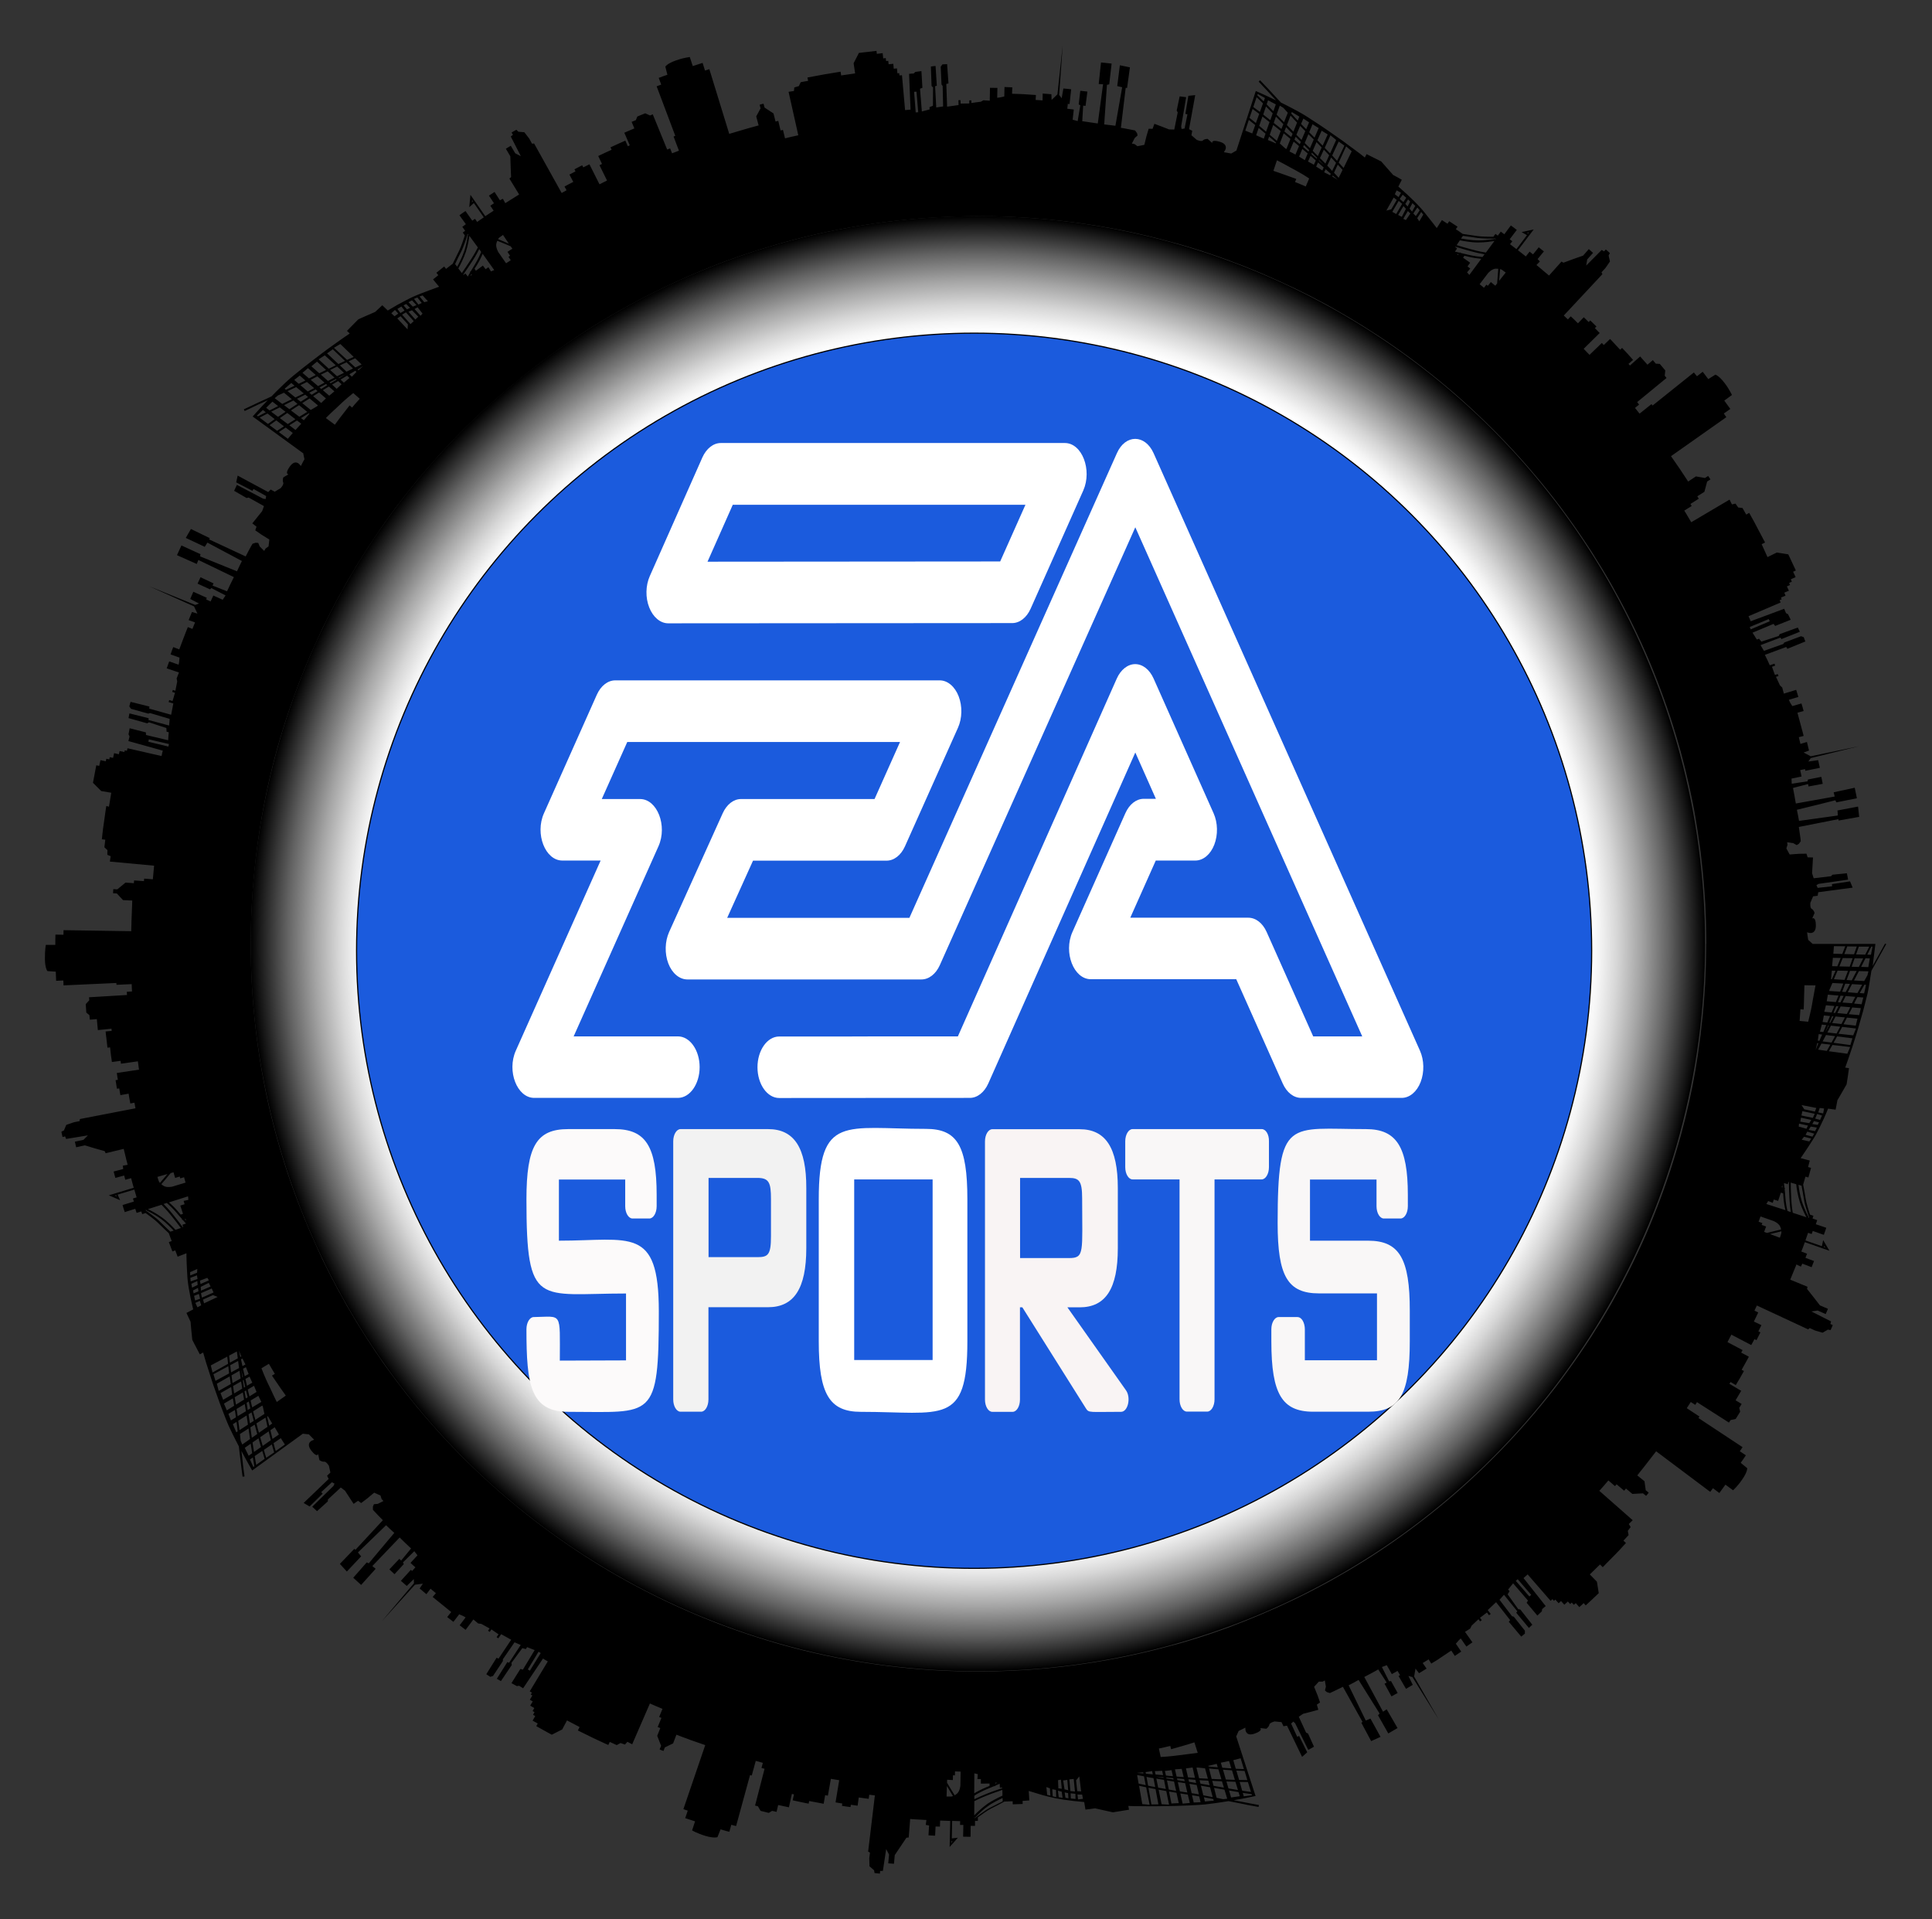 <?xml version="1.0" encoding="utf-8"?>
<!-- Generator: Adobe Illustrator 23.0.1, SVG Export Plug-In . SVG Version: 6.00 Build 0)  -->
<svg version="1.1" id="EA_Sports" xmlns="http://www.w3.org/2000/svg" xmlns:xlink="http://www.w3.org/1999/xlink" x="0px" y="0px"
	 viewBox="0 0 1690 1678.7" style="enable-background:new 0 0 1690 1678.7;" xml:space="preserve">
<rect x="0" y="0" width="1690" height="1678.7" fill="#333333" stroke="none"/>
<style type="text/css">
	.st0{fill:url(#Circle-Moving_1_);}
	.st1{fill:#1B5BDD;stroke:#000000;stroke-miterlimit:10;}
	.st2{fill:#FFFFFF;}
	.st3{fill:#FCFAFA;}
	.st4{fill:#F9F7F7;}
	.st5{fill:#F2F2F2;}
	.st6{fill:#F9F4F4;}
</style>
<radialGradient id="Circle-Moving_1_" cx="855.4" cy="1762.6" r="636.25" gradientTransform="matrix(1 0 0 -1 0 2588)" gradientUnits="userSpaceOnUse">
	<stop  offset="0.842" style="stop-color:#FFFFFF"/>
	<stop  offset="0.855" style="stop-color:#F4F4F4"/>
	<stop  offset="0.879" style="stop-color:#D6D6D6"/>
	<stop  offset="0.911" style="stop-color:#A5A5A5"/>
	<stop  offset="0.95" style="stop-color:#626262"/>
	<stop  offset="0.993" style="stop-color:#0E0E0E"/>
	<stop  offset="1" style="stop-color:#000000"/>
</radialGradient>
<ellipse id="Circle-Moving" class="st0" cx="855.4" cy="825.4" rx="636.1" ry="636.4"/>
<g id="EA_Sports-Name">
	<circle id="blue" class="st1" cx="852.1" cy="831.6" r="540.2"/>
	<g id="block">
		<g>
			<path class="st2" d="M931.5,387.5h-301c-6.5,0-12.6,4.8-16.1,12.6l-46,103.8c-3.7,8.3-3.9,18.8-0.5,27.4
				c3.3,8.4,9.6,13.9,16.6,13.9l300.9-0.2c6.5,0,12.6-4.7,16.1-12.5L947.6,429C955.5,411,946.5,387.5,931.5,387.5z M874.9,491.1
				l-256,0.2l22.1-49.8h256L874.9,491.1z"/>
		</g>
	</g>
	<g id="EA">
		<g>
			<path class="st2" d="M1242.1,919l-233-522.6c-7.5-16.7-24.7-16.7-32.1,0L795.5,802.8H636.1l22.6-50h116.8
				c6.5,0,12.6-4.7,16.1-12.5L838,636.5c3.7-8.3,3.9-18.8,0.6-27.4c-3.3-8.6-9.7-14-16.6-14H538.2c-6.5,0-12.6,4.7-16.1,12.5
				l-46.3,103.8c-8,17.9,1.1,41.3,16.1,41.3h33.5L451.2,919c-8,17.9,1.1,41.3,16.1,41.3H593c10.5,0,19-12.1,19-26.9
				s-8.5-26.9-19-26.9h-91.2L576,740.2c8-17.9-1.1-41.3-16.1-41.3h-33.5l22.3-49.9h238.6L765,698.9H648.2c-6.5,0-12.5,4.7-16,12.4
				l-46.9,103.9c-3.7,8.3-4,18.8-0.7,27.5c3.3,8.6,9.7,14,16.7,14H806c6.5,0,12.6-4.7,16.1-12.5l171-383l198.5,445.3h-42.9
				l-40.7-91.3c-3.5-7.8-9.5-12.5-16.1-12.5H988.7l22.3-50h34.6c6.9,0,13.3-5.3,16.6-13.9c3.3-8.6,3.1-19.1-0.6-27.4l-52.5-117.9
				c-3.5-7.8-9.5-12.6-16.1-12.6l0,0c-6.5,0-12.6,4.8-16.1,12.6l-139,313c-163,0,5.4,0.1-156.3,0.1c-10.5,0-19,12.1-19,26.9
				s8.5,26.9,19,26.9c118.6,0,28.5-0.1,166.8-0.1c6.5,0,12.6-4.8,16.1-12.6l128.6-289.5l18,40.5h-10.6c-6.5,0-12.6,4.7-16.1,12.6
				l-46.3,103.9c-8,17.9,1.1,41.3,16.1,41.3h127.2l40.7,91.3c3.5,7.8,9.5,12.5,16.1,12.5h87.9c6.9,0,13.3-5.3,16.6-13.9
				C1246,937.8,1245.8,927.3,1242.1,919z"/>
		</g>
	</g>
	<g>
		<g>
			<path class="st3" d="M488.9,1085.2v-53.5h58v23.4c0,5.9,2.9,10.7,6.4,10.7h14.7c3.5,0,6.4-4.8,6.4-10.7v-10
				c0-42.4-9.6-57.5-36.7-57.5H497c-27.6,0-36.5,14.9-36.5,61.5c0,95.5,10.3,82.3,87.1,82.3v58.5l-57.9,0.2
				c0-43.6,2.4-38.4-22.8-38.1c-3.5,0-6.4,4.8-6.4,10.7c0,48.8,3.5,72.2,36.9,72.2c73.7,0,78.9,8.1,78.9-88.1
				C576.2,1072.1,551.4,1085.2,488.9,1085.2z"/>
		</g>
	</g>
	<g>
		<g>
			<path class="st4" d="M1103.7,987.6h-113c-3.5,0-6.4,4.8-6.4,10.7v22.6c0,5.9,2.9,10.7,6.4,10.7h41.1v192.4
				c0,5.9,2.9,10.7,6.4,10.7h17.8c3.5,0,6.4-4.8,6.4-10.7v-192.4h41.2c3.5,0,6.4-4.8,6.4-10.7v-22.6
				C1110.2,992.4,1107.3,987.6,1103.7,987.6z"/>
		</g>
	</g>
	<g>
		<g>
			<path class="st4" d="M1196.7,1085.2h-50.8v-53.5h58.2v23.4c0,5.9,2.9,10.7,6.4,10.7h14.6c3.5,0,6.4-4.8,6.4-10.7v-10
				c0-41.9-9.9-57.5-36.6-57.5c-67.4,0-77.3-10.7-77.3,82.2c0,46.5,8.8,61.5,36.2,61.5h50.7v58.5h-63.1l0-27.1
				c0-2.8-0.7-5.6-1.9-7.6c-1.2-2-2.8-3.1-4.5-3.1h-16.5c-3.5,0-6.4,4.8-6.4,10.7v10.4c0,24,2.5,38.8,8.1,48.2
				c5.6,9.3,14.4,13.5,28.6,13.5h47.9c27.7,0,36.5-15,36.5-61.7v-26.4C1233.3,1100.8,1224,1085.2,1196.7,1085.2z"/>
		</g>
	</g>
	<g>
		<g>
			<path class="st5" d="M671.9,987.6h-76.6c-3.5,0-6.4,4.8-6.4,10.7v225.8c0,5.9,2.9,10.7,6.4,10.7h18c3.5,0,6.4-4.8,6.4-10.7v-80.7
				h52.1c22.8,0,33.5-16.4,33.5-51.7v-52.6C705.4,1004,694.7,987.6,671.9,987.6z M674.4,1081.5c0,15.9-2.5,18.1-11.7,18.1h-42.9
				v-69.3h42.9c10.1,0,11.7,4.4,11.7,18.4V1081.5z"/>
		</g>
	</g>
	<g>
		<g>
			<path class="st2" d="M809.9,987.4c-70.4,0-93.7-12.7-93.7,61.7v124.1c0,46.1,9.3,61.7,36.8,61.7c71.5,0,93.2,12.7,93.2-61.7V1049
				C846.2,1002.3,837.4,987.4,809.9,987.4z M815.8,1189.6h-68.6v-158h68.6V1189.6z"/>
		</g>
	</g>
	<g>
		<g>
			<path class="st6" d="M984.9,1216l-51.2-72.5h10.7c22.8,0,33.4-16.4,33.4-51.7v-52.6c0-35.1-10.6-51.5-33.4-51.5H868
				c-3.5,0-6.4,4.8-6.4,10.7v225.8c0,5.9,2.9,10.7,6.4,10.7h17.8c3.5,0,6.4-4.8,6.4-10.7v-80.7h2.1l55.6,88.4c2.6,4.1,2.9,3,30.8,3
				C986.7,1234.8,989.5,1222.4,984.9,1216z M892.3,1100.4v-70.1h42.8c8.8,0,11.5,2.5,11.5,17.9c0,47.3,2.3,52.2-11.5,52.2H892.3z"/>
		</g>
	</g>
</g>
<path id="Circle-Stay" d="M1648.9,825.4c0,0-4.9,8.8-10.8,19.5c1.3-10.2,2.4-19.3,2.4-19.3h-55.1v-0.2l-3.7-3.3l0,0l-1-6.6l2.1,0.5
	c0,0,5.7,1.4,5.6-6.7c0-4.1-0.9-5.6-1.7-6c-0.8-0.5-1.5,0.1-1.5,0.1l2.1-4.9c0,0-0.8-2.7-2.5-3.5s-1.2-5.4-1.2-5.4s0.2-0.3,0.4-0.9
	c0.2-0.5,0.5-1.2,0.8-1.9c0.6-1.4,1.2-2.8,1.2-2.8l4-0.5l0.5-3.1l30.1-4l-2.3-5.5l-15.8,2.4l0.1,1.9l-12.6,1.4l-1.1-2.4l1.9-1.1
	l25.8-3.7c0,0-0.3-1.4-0.5-2.8c-0.3-1.4-0.6-2.8-0.6-2.8l-12.6,1.3l-1.2,1.3l-15.2,1.8l-1.4-4.4l0.8-13.8l-4.7-0.1l-1-3.2l-6.7,0.1
	l-8,0.6l-2.9-5.3l1-3.1l-0.3-2.3l5.4,0.8l2.9,1.7l1.9-1.1l1.7-2.3c0,0-0.1-0.8-0.2-2s-0.4-2.7-0.6-4.3c-0.4-3.1-0.9-6.2-0.9-6.2
	l34.6-6.8l0.2,1.2l18-3.2c0,0-0.2-2.2-0.5-4.5c-0.1-1.1-0.2-2.2-0.3-3.1c-0.1-0.8-0.2-1.4-0.2-1.4l-18,3.4c0,0,0,0.3,0.1,0.7
	c0,0.4,0.1,1,0.1,1.5c0.1,1.1,0.1,2.2,0.1,2.2l-33.9,4.7c0,0-0.1-0.6-0.3-1.5c-0.2-0.9-0.4-2.1-0.6-3.3l-1-4.9c0,0,8.4-2.1,16.8-4.1
	c8.4-2.1,16.8-4.2,16.8-4.2l1,1.8l17.9-3.6l-1.9-9.2l-18.4,4l0.9,3.7l-34,6.1c0,0-0.1-0.8-0.4-2.1c-0.2-1.3-0.5-3-0.8-4.7
	c-0.6-3.4-1.3-6.8-1.3-6.8l13.2-3.4l0.4,2.1l12.4-2.3l-1.2-6.1l-11.7,2.3l-0.4,1.6l-13.8,2.1l-0.2-4.5l8.8-1.8c0,0-0.1-0.4-0.2-0.9
	s-0.2-1.2-0.4-1.9c-0.3-1.4-0.6-2.8-0.6-2.8l4.2-0.9l0.3,1.5l12.7-2.6l-1.5-6.7l-8.6,1.2l2.1-3l42.3-10.4l-42.3,8.8l-6.2-3.3
	l4.7-1.7l-1.8-7.5l-5.7,1.7l-1.4-5.9l4.2-1.1c0,0-0.3-1.3-0.8-3.2s-1.2-4.4-1.9-7c-1.4-5-2.7-10.1-2.7-10.1l5.4-1.5
	c0,0-0.4-1.6-0.9-3.3c-0.5-1.6-1-3.3-1-3.3l-8,2.3l-2-3.2l-1-2.3l8.3-2.5l-1.9-6.2l-10.8,3.3c0,0-0.1-0.3-0.2-0.8s-0.3-1.2-0.5-1.8
	c-0.3-1.3-0.7-2.7-0.7-2.7l-2-1.9l-3.5-7.5l2.2-0.7l-0.6-1.7l-2.5,0.8c0,0-0.1-0.5-0.4-1.1c-0.2-0.7-0.6-1.6-0.9-2.5
	c-0.6-1.8-1.3-3.6-1.3-3.6l2.8-1l-0.6-1.7l-4.1,1.4c0,0-1.1-2.3-2.1-4.6c-0.5-1.1-1.1-2.3-1.5-3.1c-0.4-0.9-0.7-1.4-0.7-1.4
	l18.7-6.9c0,0,0.2,0.4,0.5,0.8c0.2,0.4,0.5,0.8,0.5,0.8l15.7-6.4c0,0-0.3-1-0.7-1.9s-0.7-1.9-0.7-1.9l-2.4-0.8l-14.6,5.5l-0.9,1.3
	l-16.9,6l-3-5l17.4-6.6l0.9,1.3l16.1-6.4l-1.8-3.7l-15.9,5.8l-0.8,1.6l-15.2,4.9l-2-2.5l-1.9,0.7c0,0-0.2-0.4-0.6-0.9
	s-0.8-1.3-1.3-2.1c-1-1.5-1.9-3-1.9-3l18.4-7.7l1.4,1.8l13.6-5.4l-2.3-4.8l-1.8-1l-1.6-3.8l-29.3,10.9c0,0-0.5-1.1-0.9-2.2
	c-0.5-1.1-1-2.2-1-2.2l28.1-12l-0.9-2l1.8-0.8l-0.6-1.5l4-1.7l-1.1-2.6l4-1.7l-1.7-3.8l2.7-1.2l-0.8-1.8l2.4-1.1l-0.9-2.1l4.2-1.9
	c0,0-0.5-1.2-1.1-2.4c-0.6-1.2-1.1-2.3-1.1-2.3l2.4-1.1l-6.6-14.1l-10.1-1.6l-8.1,4L1541,476l3-1.5c0,0-0.2-0.4-0.6-1.1
	s-0.9-1.7-1.6-3c-1.3-2.4-3-5.7-4.7-8.9c-0.9-1.6-1.7-3.3-2.5-4.8s-1.6-2.9-2.3-4.1c-1.3-2.4-2.2-4-2.2-4l-2.6,1.5l-3.3-5.8
	l-3.7-0.4l-2.4-3.4l-3.1,0.7l-2.1-4.2l-33.5,19.8c0,0-1.5-2.6-3-5.1c-0.8-1.3-1.5-2.6-2.1-3.5c-0.6-1-1-1.6-1-1.6l6.5-4l-1.1-1.8
	l7.3-4.6l-1.3-2.1l6.2-3.9l2.4-9l2.9-1.9c0,0-0.5-0.8-1-1.5c-0.5-0.8-1-1.5-1-1.5l-2.8,1.8l-7.9-1.4l-6.8,4.5c0,0-0.9-1.4-2.3-3.5
	s-3.2-4.9-5.1-7.7c-3.8-5.5-7.6-11-7.6-11l48.4-34.1c0,0-0.6-0.8-1.1-1.6c-0.6-0.8-1.1-1.6-1.1-1.6l5.7-4l-5.3-7.3l6.7-4.9
	c0,0-0.4-1-1.5-2.9c-0.5-0.9-1.2-2-2-3.4c-0.8-1.3-1.9-2.8-3.1-4.4c-4.9-6.4-7.9-7.1-7.9-7.1l-6.2,3.9c0,0-1.2-1.6-2.4-3.2
	c-0.6-0.8-1.2-1.6-1.7-2.2s-0.8-1-0.8-1l-5,3.9l-2.7-3.3l-36.1,28.9l-1-1.2l-10.4,8.3l-4-5l3.6-2.9l-1.7-2.2l25.7-21.1
	c0,0-0.4-0.5-0.8-1s-0.8-1-0.8-1l0.5-4.6l-4.8-5.7l-3.5-0.2l-2.6-3.1l-4.7,4l-6.4-7.2l-8.9,7.9l-1.3-1.4l4-3.5c0,0-2.4-2.7-4.7-5.3
	c-2.4-2.6-4.9-5.2-4.9-5.2l-1.7,1.6c0,0-2.2-2.4-4.4-4.7c-1.1-1.2-2.2-2.4-3-3.3c-0.9-0.9-1.4-1.4-1.4-1.4l-5.5,5.3l-1.7-1.8
	l-10.8,10.4l-5.1-5.3l14-13.8l-4.2-4.3l1.4-1.4l-5.4-5.3l-1.4,1.4l-4.3-4.2l-5.1,5.3l-3.1-3.1c-1.6-1.5-3.2-3-3.2-3l-2.5,2.7
	l-3.6-3.4l33.8-36.2l-0.8-1.6l3.4-3.7l4-5.8l-1.2-5.2l1.1-2.1c0,0-0.9-0.8-1.7-1.6c-0.9-0.8-1.8-1.6-1.8-1.6l-1.6,1.7l-2-1.3
	l-13.6,13.7l0.9-5.4l5.1-5.7l-3.7-3.3l-5,5.7c0,0-4.3,1.5-8.6,3c-2.1,0.8-4.3,1.6-5.9,2.2c-1.6,0.6-2.7,1-2.7,1l-1.7-1L1355,241
	l-5.5-4.6c-1.4-1.2-2.7-2.3-3.8-3.2c-1-0.9-1.7-1.4-1.7-1.4l3-3.1l-2-2.1l5.5-6.7l-4.5-3.6l-5,6.2l-3-2.4l-3.3,4.2
	c0,0-1.7-1.4-3.4-2.7c-0.8-0.7-1.7-1.4-2.4-1.9c-0.7-0.5-1.1-0.8-1.1-0.8l13.8-18.2L1331,203l4.7,2.7l-9.2,12.2l-5.6-4.3l2-2.6
	l-2.3-1.7l6.2-8.2c0,0-1.3-1-2.6-2c-1.3-1-2.6-1.9-2.6-1.9l-5.7,7.7l-3.1-2.3l-2.6,3.5l-2.1-1.5l-1.8,2.5c-1.4,0-4,0-6.7-0.1
	s-5.5-0.2-7.1-0.5c-3.1-0.5-9.6-1.4-13-1.9c0,0-1.5-1-3-2.1c-1.5-1-3-2-3-2l1.5-2.2l-7.3-4.8l-1.5,2.2l-4.9-3.2l-4.5,7
	c0,0-0.6-0.8-1.6-2.1s-2.4-3.1-3.9-5c-3.1-3.9-6.8-8.7-9.5-11.5c-2.6-2.9-7.2-7.4-11.2-11.1c-4-3.6-7.4-6.6-7.4-6.6l3-6
	c0,0-1.9-1-3.7-2.1c-0.9-0.5-1.9-1-2.6-1.4s-1.2-0.6-1.2-0.6l-10.5-11.9c0,0-0.8-0.4-2-1s-2.8-1.4-4.4-2.2c-3.2-1.6-6.4-3.2-6.4-3.2
	l-1.5,3c0,0-0.7-0.5-1.9-1.5c-1.2-1-3-2.4-5.2-4s-4.8-3.5-7.6-5.6c-2.8-2.1-5.8-4.4-9-6.5c-6.3-4.4-12.9-9.1-18.7-12.8
	c-5.7-3.7-10.3-6.8-12.6-8c-1.8-1.1-4.6-2.6-7.8-4.3c-3.2-1.7-6.9-3.6-10.6-5.4c-1-1-1.9-2.1-2.9-3.1c-2.1-2.3-4.1-4.4-5.9-6.4
	c-0.9-1-1.8-1.9-2.6-2.8c-0.8-0.9-1.6-1.7-2.3-2.4c-2.8-3-4.6-4.8-4.6-4.8l-1.2,1.2c0,0,1.7,1.8,4.5,4.8c2.8,2.9,6.6,7.1,10.7,11.6
	c-4.6-2.2-9-4.4-12.3-5.8c-3.3-1.5-5.4-2.4-5.4-2.4l-17,52.2h-0.2l-4.3,2.5c-0.3,0-1.7-0.3-3.2-0.6c-0.8-0.1-1.6-0.3-2.2-0.4
	c-0.6-0.1-1-0.2-1-0.2l1.1-1.8c0,0,3.1-5-4.7-7.3c-7.8-2.3-6.6,1.1-6.6,1.1l-4-3.6c0,0-2.8-0.1-4.1,1.3c-1.3,1.4-5.5-0.5-5.5-0.5
	l-4.6-4l0.7-3.9l-2.8-1.4l5.4-29.8l-6,0.6l-2.6,15.8l1.8,0.4l-2.5,12.4l-2.6,0.4l-0.4-2.2l4.4-25.6l-5.7-0.7l-2.6,12.4l0.9,1.6
	l-3,15l-4.6-0.1c0,0-0.8-0.3-2-0.8s-2.8-1.1-4.4-1.7c-3.2-1.2-6.4-2.4-6.4-2.4l-1.6,4.4l-3.4-0.1l-1.9,6.4l-1.9,7.7
	c0,0-1.5,0.3-3,0.6c-1.5,0.3-3,0.6-3,0.6l-2.6-1.9l-2.3-0.4l2.5-4.9l2.5-2.2l-0.5-2.1l-1.7-2.3c0,0-3.1-0.6-6.2-1.2
	c-1.5-0.3-3.1-0.6-4.3-0.8c-1.2-0.2-1.9-0.3-1.9-0.3l4.2-35l1.2,0.2l2.5-18.1l-8.8-1.8l-2.3,18.2l4.3,1l-5.9,33.7
	c0,0-2.5-0.3-4.9-0.6c-1.2-0.2-2.5-0.3-3.4-0.4s-1.5-0.2-1.5-0.2s0.6-8.6,1.2-17.3c0.6-8.6,1.2-17.3,1.2-17.3l2-0.4l2.1-18.2l-9.3-1
	l-2,18.9l3.8,0.2l-4.6,34.3c0,0-3.4-0.5-6.8-1c-1.7-0.2-3.4-0.5-4.7-0.7s-2.1-0.3-2.1-0.3l0.8-13.6l2.1,0.2l1.6-12.5l-6.2-0.7
	l-1.4,11.9l1.4,0.8l-2.3,13.8l-4.4-1.2l1-8.9l-5.7-0.7l0.5-4.3l1.5,0.2l1.4-12.9c0,0-1.7-0.2-3.4-0.4c-1.7-0.2-3.4-0.3-3.4-0.3
	l-1.5,8.5l-2.2-2.9l3.1-43.5l-4.6,43l-5.1,4.9l-0.2-5l-3.8-0.3c-1-0.1-1.9-0.2-2.6-0.2c-0.7,0-1.2-0.1-1.2-0.1l-0.1,6l-6.1-0.4
	l0.3-4.3c0,0-5.2-0.3-10.4-0.7c-2.6-0.2-5.2-0.2-7.2-0.3c-2-0.1-3.3-0.1-3.3-0.1l0.2-5.6l-6.8-0.3l-0.2,8.3c0,0-0.9,0.2-1.9,0.4
	c-0.9,0.2-1.8,0.4-1.8,0.4l-2.5,0.3l0.2-8.6l-6.5-0.1l-0.2,11.3l-5.5-0.4l-2.4,1.3c0,0-2.1,0.2-4.1,0.5c-2.1,0.3-4.1,0.6-4.1,0.6
	v-2.3h-1.8v2.7l-7.6,0.1l-0.1-3h-1.8l0.1,4.3c0,0-0.6,0.1-1.6,0.2c-0.9,0.1-2.2,0.3-3.4,0.5c-2.5,0.3-5,0.7-5,0.7l-0.7-19.9l1.9-0.4
	l-1.2-16.9l-4.1,0.2l-1.5,2l0.7,15.6l1,1.3l0.4,17.9l-6,0.9l-1-18.6l1.5-0.4l-1.1-17.3c0,0-1,0.1-2.1,0.2c-1,0.1-2,0.3-2,0.3l0.6,17
	l1.3,1.3l-0.1,16l-3,1.2l0.1,2l-6.8,1.8l-1.6-19.9l2.1-0.8L806,62.2l-5.3,0.7l-1.5,1.4c0,0-1,0.1-2,0.1c-1,0.1-2,0.2-2,0.2l1.3,31.3
	l-4.8,0.4L789,65.8l-2.2,0.2l-0.2-2l-1.6,0.1l-0.4-4.3l-2.8,0.3l-0.4-4.3l-4.1,0.4l-0.3-3l-1.9,0.2l-0.3-2.6l-2.2,0.3l-0.5-4.6
	l-5.1,0.6l-0.3-2.6c0,0-3.9,0.4-7.7,0.9c-1,0.1-1.9,0.2-2.8,0.3c-0.9,0.1-1.7,0.2-2.5,0.3c-1.4,0.2-2.4,0.3-2.4,0.3l-4.6,9l1.3,8.9
	c0,0-3.1,0.4-6.1,0.9c-1.5,0.2-3.1,0.4-4.2,0.6c-1.1,0.2-1.9,0.3-1.9,0.3l-0.5-3.3c0,0-7.3,1.2-14.5,2.4c-7.2,1.4-14.5,2.7-14.5,2.7
	l0.6,2.9c0,0-1.6,0.3-3.3,0.6c-0.8,0.2-1.6,0.3-2.2,0.4c-0.6,0.1-1,0.2-1,0.2l-1.6,3.4l-4,1.2l-0.3,3.1l-4.7,0.7l8.5,38
	c0,0-2.9,0.6-5.8,1.3c-2.9,0.7-5.8,1.4-5.8,1.4l-1.8-7.4l-2.1,0.5l-2-8.4l-2.4,0.6l-1.8-7.1l-7.8-5.1l-0.9-3.4c0,0-0.9,0.2-1.7,0.4
	c-0.9,0.2-1.7,0.5-1.7,0.5l0.8,3.2l-3.8,7l2.1,7.9c0,0-1.6,0.4-4,1.1s-5.7,1.5-8.9,2.5c-6.4,1.9-12.8,3.8-12.8,3.8l-17.4-56.6
	c0,0-1,0.3-1.9,0.6s-1.9,0.6-1.9,0.6l-2.1-6.7l-8.6,2.8l-2.6-7.9c0,0-1.1,0.1-3.2,0.5c-2.1,0.4-5.1,1.1-9,2.5
	c-7.7,2.7-9.2,5.4-9.2,5.4l1.8,7.1c0,0-1.9,0.7-3.8,1.3c-0.9,0.3-1.9,0.7-2.6,1c-0.7,0.3-1.2,0.4-1.2,0.4l2.2,5.9l-4,1.5l16.3,43.3
	l-1.5,0.6l4.7,12.4l-6,2.3l-1.7-4.3l-2.6,1L571,100c0,0-0.6,0.2-1.2,0.5c-0.6,0.2-1.2,0.5-1.2,0.5l-4.2-1.9l-6.9,2.8l-1.3,3.2
	l-3.7,1.5l2.4,5.7l-8.8,3.8l4.8,11l-1.7,0.8L547,123c0,0-3.3,1.4-6.5,2.9s-6.5,3-6.5,3l1,2.1c0,0-2.9,1.4-5.9,2.7
	c-1.5,0.7-2.9,1.4-4,1.9c-0.6,0.3-1,0.5-1.3,0.6c-0.3,0.2-0.5,0.3-0.5,0.3l3.3,6.9l-2.2,1.1l6.6,13.4l-6.6,3.3l-8.8-17.5l-5.4,2.7
	l-0.9-1.8c0,0-0.4,0.2-1.1,0.5c-0.6,0.3-1.5,0.8-2.3,1.2c-1.7,0.9-3.4,1.8-3.4,1.8l0.9,1.8l-5.3,2.8l3.4,6.4c0,0-1.9,1-3.9,2
	c-1,0.5-1.9,1-2.6,1.4s-1.2,0.7-1.2,0.7l1.8,3.2l-4.3,2.4l-24.1-43.3l-1.8,0.2l-2.4-4.4l-4.3-5.6l-5.3-0.5l-1.7-1.7
	c0,0-1,0.6-2.1,1.2c-1,0.6-2.1,1.2-2.1,1.2l1.2,2l-1.9,1.5l8.8,17.2l-4.9-2.5l-3.9-6.6l-4.3,2.6l3.9,6.6c0,0,0.1,4.6,0.3,9.1
	c0.1,4.5,0.4,9.1,0.4,9.1l-1.5,1.3l8.5,13.9l-12.1,7.6l-2.1-3.8c0,0-0.7,0.3-1.3,0.6c-0.6,0.3-1.3,0.7-1.3,0.7l-4.7-7.3l-4.9,3.2
	l4.4,6.7l-3.2,2.1l2.9,4.4c0,0-1.8,1.2-3.7,2.4c-1.8,1.2-3.6,2.4-3.6,2.4l-13-18.7l-1,10.8l4-3.6l8.7,12.5l-5.8,4l-1.9-2.7l-2.4,1.6
	l-5.9-8.4c0,0-1.3,0.9-2.7,1.8c-1.3,0.9-2.6,1.9-2.6,1.9l5.6,7.8l-3.1,2.3l2.5,3.5l-2.1,1.5l1.8,2.5c-0.8,2.6-3.3,10-4.8,13
	c-1.4,2.8-4.3,8.7-5.8,11.8c0,0-1.4,1.1-2.9,2.2c-1.5,1.1-2.9,2.3-2.9,2.3l-1.7-2.1l-6.8,5.5l1.7,2.1l-4.6,3.7l5.3,6.4
	c0,0-1,0.3-2.5,0.9c-1.5,0.6-3.6,1.3-6,2.2c-2.3,0.9-4.9,1.8-7.4,2.8c-1.2,0.5-2.4,0.9-3.5,1.4s-2.1,0.9-3,1.3
	c-3.6,1.6-9.2,4.6-14,7.2c-4.7,2.7-8.5,5-8.5,5l-4.8-4.6l-6.2,5.8l-14.6,6.4c0,0-2.6,2.5-5.1,5.1s-5,5.1-5,5.1l2.4,2.3
	c0,0-0.7,0.5-2,1.4s-3.2,2.1-5.4,3.7c-2.2,1.6-4.8,3.4-7.7,5.5c-2.8,2-5.9,4.2-9,6.6c-6.1,4.7-12.6,9.5-17.9,13.8s-9.6,7.7-11.5,9.5
	c-1.6,1.4-3.9,3.6-6.5,6.1s-5.6,5.4-8.4,8.4c-1.3,0.6-2.6,1.2-3.8,1.8c-5.6,2.6-10.8,4.9-14.4,6.7c-3.7,1.7-6,2.8-6,2.8l0.7,1.5
	c0,0,2.3-1.1,5.9-2.8c3.6-1.8,8.7-4.1,14.3-6.6c-3.6,3.7-7,7.2-9.3,9.9c-2.4,2.6-3.9,4.3-3.9,4.3l44.5,32.4l-0.2,0.2l1,4.8l0,0
	c-0.1,0.2-0.8,1.5-1.6,2.9c-0.8,1.5-1.5,3-1.5,3l-1.4-1.6c0,0-3.7-4.5-8.4,2.2c-4.7,6.7-1,6.7-1,6.7s-1.2,0.7-2.3,1.3
	c-1.2,0.7-2.3,1.4-2.3,1.4s-0.9,2.6-0.1,4.3c0.9,1.7-2.2,5.1-2.2,5.1l-5.2,3.1l-3.5-1.9c0,0-0.6,0.5-1.1,1.1s-1.1,1.1-1.1,1.1
	L207.9,416l-1.3,5.9l14.2,7.4l1-1.6l11,6.2l-0.4,2.6l-2.2-0.3l-23-12.1l-2.4,5.2l10.9,6.3l1.8-0.4l13.4,7.5c0,0-0.4,1.1-0.8,2.2
	c-0.4,1.1-0.8,2.2-0.8,2.2l-8.6,10.7l3.7,2.9c0,0-0.3,0.8-0.6,1.6c-0.3,0.8-0.5,1.6-0.5,1.6l5.5,3.8l6.8,4.2l-0.7,6l-2.6,1.9
	l-1.2,2.1l-3.9-3.9l-1.3-3.1l-2.2-0.2l-2.8,0.9c0,0-0.4,0.7-1,1.7s-1.4,2.4-2.1,3.8c-1.5,2.8-2.9,5.6-2.9,5.6l-32-14.9l0.6-1.1
	l-16.5-8l-4.5,7.8l16.6,7.8l2.3-3.7l30.2,16.1c0,0-1.1,2.2-2.2,4.5c-1,2.2-2.1,4.5-2.1,4.5s-8-3.3-16.1-6.5
	c-8-3.2-16.1-6.5-16.1-6.5l0.2-2l-16.6-7.6l-3.9,8.5l17.3,7.7l1.4-3.5l31.1,15c0,0-1.5,3.1-3.1,6.2c-1.5,3.1-2.9,6.2-2.9,6.2
	l-12.7-5l0.9-1.9l-11.4-5.4l-2.6,5.6l10.9,5l1.2-1.1l12.4,6.4l-2.5,3.8l-8.2-3.7c0,0-0.6,1.3-1.2,2.6c-0.6,1.3-1.2,2.6-1.2,2.6
	l-3.9-1.8l0.6-1.4l-11.8-5.3l-2.7,6.3l7.7,4l-3.4,1.2l-40.4-16.4l39.4,17.7l3,6.3l-4.8-1.4l-2.9,7.1l5.6,2l-2.3,5.7l-4-1.6
	c0,0-0.5,1.2-1.2,3c-0.8,1.8-1.6,4.3-2.6,6.7c-1.9,4.9-3.7,9.8-3.7,9.8l-5.3-2c0,0-0.6,1.6-1.2,3.2c-0.6,1.6-1.1,3.2-1.1,3.2
	l7.8,2.8l-0.3,3.8l-0.5,2.4l-8.2-2.9l-2.2,6.1l10.7,3.6c0,0-0.1,0.3-0.3,0.8s-0.4,1.1-0.7,1.8c-0.5,1.3-1,2.6-1,2.6l0.5,2.7
	l-1.6,8.1l-2.2-0.7l-0.6,1.7l2.5,0.8c0,0-0.2,0.4-0.4,1.1s-0.5,1.6-0.7,2.5c-0.5,1.8-1.1,3.6-1.1,3.6l-2.9-0.9l-0.5,1.8l4.1,1.2
	l-1.9,9.9l-19.2-5.4c0,0,0-0.5,0.1-0.9s0.1-0.9,0.1-0.9l-16.5-4.1c0,0-0.3,1-0.6,2c-0.3,1-0.5,2-0.5,2l1.5,2.1l15.1,4.2l1.5-0.5
	l17.2,5.1l-0.5,5.8l-18-4.8l0.1-1.6l-16.8-4.2l-0.8,4.1l16.3,4.6l1.6-0.9l15.2,5l0.2,3.2l1.9,0.5c0,0,0,0.4-0.1,1.1
	c0,0.7-0.1,1.5-0.2,2.4c-0.1,1.8-0.2,3.5-0.2,3.5l-19.4-4.6l-0.1-2.3l-14.2-3.6l-1,5.3l0.9,1.9l-1,4l30.1,8.4c0,0-0.3,1.2-0.6,2.3
	c-0.3,1.2-0.5,2.4-0.5,2.4l-29.8-6.8l-0.5,2.2l-1.9-0.4l-0.3,1.5l-4.2-0.9l-0.6,2.8l-4.2-0.9l-0.9,4.1l-2.9-0.6l-0.4,1.9l-2.6-0.5
	l-0.5,2.2l-4.6-1c0,0-0.3,1.3-0.6,2.5c-0.2,1.3-0.5,2.5-0.5,2.5l-2.6-0.5l-2.9,15.3c0,0,0.4,0.4,1.1,1.1c0.7,0.7,1.6,1.6,2.5,2.5
	c1.8,1.8,3.6,3.6,3.6,3.6l8.8,1.5l-2,12.2L93,705c0,0-0.1,0.5-0.2,1.2s-0.3,1.9-0.5,3.3c-0.4,2.7-0.9,6.4-1.4,10s-1.1,7.3-1.3,10
	c-0.3,2.7-0.5,4.6-0.5,4.6l3,0.4l-0.8,6.6l2.7,2.5c0,0,0,1-0.1,2.1c0,0.5,0,1,0,1.4s0,0.6,0,0.6l2.9,1.2l-0.7,4.7l38.7,3.6
	l-1.1,11.9l-7.6-0.6c0,0,0,0.5-0.1,1.1c0,0.5-0.1,1.1-0.1,1.1l-8.6-0.6l-0.2,2.4l-7.3-0.5l-7.2,5.9l-3.5-0.2l-0.2,3.6l3.3,0.2
	c0,0,1.4,1.4,2.7,2.9c1.4,1.4,2.7,2.9,2.7,2.9l8.1,0.4c0,0-0.3,6.7-0.5,13.4c-0.1,1.7-0.1,3.3-0.2,4.9c0,1.6,0,3-0.1,4.3
	c0,2.5-0.1,4.2-0.1,4.2l-59.2-0.9l-0.1,4l-7-0.1c0,0,0,2.3-0.1,4.5c0,1.1,0,2.2,0,3.1c0,0.8,0,1.4,0,1.4h-8.3c0,0-0.9,4.4-0.8,12.5
	c0.1,8.1,2.2,10.4,2.2,10.4l7.3,0.5l0.3,8l6.3-0.3l0.2,4.3l46.2-2.1l0.1,1.6l13.3-0.6c0,0,0.1,1.6,0.1,3.2c0.1,1.6,0.2,3.2,0.2,3.2
	l-4.6,0.3l0.2,2.8l-33.2,2l0.2,2.6l-3.1,3.4l0.5,7.4l2.7,2.2l0.4,4l6.1-0.5l0.9,9.6l11.9-1.2l0.2,1.9l-5.3,0.5c0,0,0.1,0.9,0.2,2.2
	c0.2,1.3,0.4,3.1,0.6,4.9c0.4,3.5,0.8,7.1,0.8,7.1l2.3-0.3c0,0,0.4,3.2,0.7,6.4c0.4,3.2,0.9,6.4,0.9,6.4l7.6-1l0.3,2.5l14.8-2.1
	l1,7.3l-19.4,2.9c0,0,0.2,1.5,0.4,3c0.2,1.5,0.5,3,0.5,3l-2,0.3l1.2,7.5l2-0.3l1,5.9l7.2-1.3c0,0,0.1,0.5,0.2,1.3s0.3,1.9,0.5,3
	l0.8,4.3l3.6-0.7l0.9,4.9l-48.6,9.4l-0.3,1.8l-4.9,1l-6.7,2.3l-2.1,4.9l-2.2,1.1c0,0,0.2,1.2,0.5,2.3c0.2,1.2,0.5,2.3,0.5,2.3
	L57,994l0.8,2.2l19.1-3.1L73,997l-7.5,1.6l1.1,4.9l7.5-1.7c0,0,4.4,1.3,8.7,2.6c4.4,1.2,8.8,2.5,8.8,2.5l0.8,1.8l15.8-3.8
	c0,0,0.9,3.5,1.7,6.9c0.4,1.7,0.8,3.5,1.2,4.8c0.2,0.7,0.3,1.2,0.4,1.6c0.1,0.4,0.2,0.6,0.2,0.6l-4.3,0.8l0.4,2.9l-8.4,2.2l1.5,5.6
	l7.7-2.1l1,3.7l5.1-1.4l1.1,4.2c0.3,1.1,0.6,2.1,0.8,2.9c0.2,0.8,0.4,1.3,0.4,1.3l-21.8,6.6l9.9,4.3l-2.2-4.9l14.6-4.4l2,6.8l-3.2,1
	l0.8,2.7l-9.9,3c0,0,0.5,1.6,0.9,3.1c0.2,0.8,0.5,1.5,0.7,2.1s0.3,1,0.3,1l9.2-2.9l1.2,3.6l4.1-1.3l0.8,2.4l3-1
	c2.2,1.6,8.5,6.2,10.8,8.6c2.2,2.2,7,6.8,9.5,9.1c0,0,0.6,1.7,1.2,3.4c0.6,1.7,1.3,3.4,1.3,3.4l-2.5,0.9l3.1,8.2l2.5-0.9l2.1,5.5
	l7.7-3c0,0,0,1,0,2.6c0.1,1.6,0.1,3.9,0.2,6.4c0.1,2.5,0.2,5.2,0.4,7.9c0.1,2.6,0.3,5.1,0.5,7c0.4,3.9,1.5,10.2,2.6,15.5
	s2.2,9.7,2.2,9.7l-5.9,3.1l3.6,7.7c0,0,0.1,1,0.2,2.5c0.1,1.5,0.3,3.5,0.5,5.4l0.8,7.9c0,0,0.4,0.8,1,2s1.4,2.8,2.3,4.4
	c1.7,3.2,3.3,6.3,3.3,6.3l2.9-1.6c0,0,1,3.4,2.5,8.6c1.7,5.2,3.9,12.2,6.3,19.6c1.3,3.7,2.6,7.4,3.9,11c0.6,1.8,1.3,3.6,1.9,5.3
	c0.7,1.7,1.3,3.4,1.9,5c2.4,6.3,4.4,11.5,5.5,13.9c0.9,1.9,2.2,4.8,3.8,8c0.8,1.6,1.7,3.4,2.6,5.2c0.5,0.9,0.9,1.8,1.4,2.7
	c0.5,0.9,1,1.8,1.4,2.7c0.2,1.4,0.3,2.8,0.5,4.2c0.8,6.1,1.4,11.8,1.9,15.8c0.5,4.1,0.9,6.6,0.9,6.6l1.7-0.2c0,0-0.3-2.5-0.9-6.5
	c-0.1-1-0.3-2.1-0.4-3.3c-0.1-1.2-0.3-2.5-0.4-3.8c-0.3-2.6-0.7-5.6-1-8.6c1.2,2.3,2.4,4.5,3.5,6.5s2.1,3.9,3,5.4
	c1.8,3.1,2.9,5.1,2.9,5.1l44.5-32.3l0.2,0.2l4.9,0.5l4.6,4.7l-2,0.8c0,0-5.5,2.2-0.5,8.7s6,3,6,3l1.1,5.3c0,0,2.2,1.7,4.1,1.4
	c1.9-0.3,4.2,3.6,4.2,3.6l1.3,5.9l-2.9,2.8l1.4,2.8l-21.9,21l5.2,3.1l11.4-11.2l-1.2-1.4l9.3-8.6l2.3,1.2l-0.9,2l-18.6,18.2l4.2,3.9
	l9.4-8.5l0.2-1.8l11.2-10.4l3.7,2.8l7.5,11.5l3.9-2.7l2.7,2l5.3-4l6.1-5.1l5.5,2.5l1,3.1l1.6,1.7l-4.9,2.5l-3.4,0.3l-0.9,2v2.9
	c0,0,2.1,2.3,4.3,4.6c2.2,2.3,4.4,4.5,4.4,4.5l-24,25.9l-0.9-0.9l-12.7,13.2l6.1,6.7l12.5-13.3l-2.8-3.4l24.6-23.8
	c0,0,1.8,1.7,3.6,3.4c0.9,0.9,1.8,1.7,2.5,2.3c0.7,0.6,1.1,1,1.1,1s-5.6,6.6-11.2,13.3c-5.6,6.6-11.1,13.3-11.1,13.3l-1.8-0.8
	L309,1380l6.9,6.3l12.7-14.1l-2.9-2.4l23.9-25c0,0,2.5,2.4,4.9,4.8c1.2,1.2,2.5,2.4,3.5,3.3c0.9,0.9,1.6,1.5,1.6,1.5l-8.7,10.6
	l-1.6-1.5l-8.7,9.2l4.5,4.2l8.1-8.8l-0.7-1.5l9.9-9.8l2.8,3.6l-6.1,6.6l2.1,2c1.1,1,2.2,1.9,2.2,1.9l-2.9,3.2l-1.1-1l-8.7,9.6
	l5.1,4.5l6.2-6l0.1,3.6l-28.1,33.3l29-32l6.9-0.9l-2.8,4.2l5.9,5l3.6-4.8l4.7,3.9l-2.8,3.3c0,0,4,3.4,8.1,6.6
	c4.1,3.3,8.1,6.6,8.1,6.6l-3.5,4.4c0,0,1.3,1.1,2.7,2.1c1.4,1,2.7,2.1,2.7,2.1l5.1-6.6l3.5,1.5l2.1,1.2l-5.2,6.9l5.2,4l6.8-9.1
	l4.2,3.5l2.8,0.4l7.2,4l-1.4,1.9l1.5,1.1l1.5-2.2l6.2,4.3l-1.7,2.5l1.5,1l2.5-3.6c0,0,2.2,1.2,4.4,2.4c1.1,0.6,2.2,1.2,3,1.7
	c0.8,0.4,1.4,0.7,1.4,0.7l-11.1,16.6l-1.7-0.8l-9,14.4l3.5,2.3l2.4-0.8l8.6-13v-1.6l10.2-14.8l5.4,2.3l-10.2,15.6l-1.5-0.6
	l-9.2,14.6l3.6,2l9.5-14.1l-0.3-1.8l9.5-12.9l3.1,0.8l1.1-1.7c0,0,0.4,0.2,1,0.4c0.6,0.2,1.4,0.6,2.3,0.9c1.6,0.6,3.3,1.3,3.3,1.3
	l-10.3,17.1l-2.2-0.6l-7.8,12.4l4.7,2.6l2-0.3l3.5,2.2l17.4-26c0,0,1,0.6,2.1,1.3c1,0.6,2.1,1.2,2.1,1.2l-15.8,26.2l1.9,1.1l-1,1.7
	l1.4,0.8l-2.2,3.7l2.5,1.5l-2.2,3.7l3.6,2.1l-1.5,2.6l1.7,1l-1.3,2.3l1.9,1.1l-2.3,4l4.5,2.5l-1.3,2.3c0,0,3.4,1.9,6.8,3.8
	c1.7,1,3.4,1.9,4.7,2.6c1.3,0.7,2.1,1.1,2.1,1.1l9.1-4.6l4.2-7.9c0,0,2.7,1.4,5.5,2.9c1.4,0.7,2.7,1.4,3.8,2c1,0.5,1.7,0.9,1.7,0.9
	l-1.5,3l13.2,6.5c1.6,0.8,3.3,1.6,4.9,2.3c1.6,0.7,3,1.4,4.3,2c2.5,1.2,4.2,1.9,4.2,1.9l1.3-2.7l6.1,2.8l3.3-1.8l3.9,1.3l2.1-2.4
	l4.2,2.2l15.5-35.7c0,0,2.7,1.2,5.5,2.4c2.8,1.1,5.5,2.3,5.5,2.3l-2.9,7.1l2,0.8l-3.3,8l2.3,0.9l-2.7,6.8l3.4,8.7l-1.3,3.2
	c0,0,0.8,0.4,1.7,0.7c0.8,0.3,1.7,0.6,1.7,0.6l1.2-3.1l7.2-3.5l2.9-7.6c0,0,1.6,0.6,3.9,1.5c2.4,0.9,5.5,2.1,8.6,3.2
	c6.3,2.2,12.7,4.4,12.7,4.4l-19.1,56c0,0,0.9,0.3,1.9,0.7c0.9,0.3,1.9,0.6,1.9,0.6l-2.2,6.6l8.6,2.8l-2.6,7.9c0,0,1,0.6,2.9,1.5
	s4.8,2.1,8.7,3.3c7.8,2.3,10.6,1.1,10.6,1.1l2.7-6.8c0,0,1.9,0.6,3.8,1.1c1,0.3,1.9,0.6,2.7,0.7c0.7,0.2,1.2,0.3,1.2,0.3l1.7-6.1
	l4.2,1.1l12.2-44.6l1.5,0.4l3.5-12.8l6.2,1.7l-1.2,4.5l2.7,0.7l-8.3,32.2c0,0,0.6,0.2,1.2,0.3c0.6,0.2,1.3,0.3,1.3,0.3l2.3,4
	l7.2,1.8l2.9-1.8l3.9,0.9l1.4-6c0,0,0.6,0.2,1.5,0.3c0.9,0.2,2,0.4,3.2,0.7c2.3,0.5,4.7,1,4.7,1l2.6-11.7l1.8,0.4l-1.1,5.2
	c0,0,3.5,0.8,7,1.5c1.7,0.4,3.5,0.7,4.8,1s2.2,0.4,2.2,0.4l0.4-2.3l12.7,2.4l1.3-7.5c0,0,0.6,0.1,1.2,0.2c0.6,0.1,1.2,0.2,1.2,0.2
	l2.6-14.7l7.3,1.2l-3.2,19.4l5.9,1l-0.3,2c0,0,1.9,0.3,3.7,0.6c1.9,0.3,3.8,0.5,3.8,0.5l0.3-2l5.9,0.8l1-7.2l8.7,1.2l0.5-3.6
	l4.9,0.6l-5.9,49.2l1.6,0.8l-0.6,5l0.2,7l4,3.5l0.4,2.4l4.7,0.5l0.2-2.3l2.4-0.1l2.9-19.1l2.5,4.9l-0.7,7.6l5,0.4l0.7-7.6
	c0,0,2.6-3.8,5.1-7.6c2.5-3.8,5.1-7.6,5.1-7.6l2-0.2l1.3-16.2c0,0,0.9,0.1,2.2,0.2s3.1,0.2,4.9,0.3c3.6,0.2,7.1,0.4,7.1,0.4
	l-0.6,4.3l2.9,0.5l-0.5,8.6c0,0,1.4,0.1,2.9,0.2c0.7,0.1,1.4,0.1,2,0.1s0.9,0,0.9,0l0.4-8l3.8,0.1l0.2-5.3l8.8,0.3l-0.5,22.8
	c0,0,1.8-2,3.6-4s3.6-4.1,3.6-4.1s-0.3,0-0.8,0.1s-1.2,0.1-1.8,0.2c-1.3,0.1-2.7,0.3-2.7,0.3l0.3-15.3c0,0,1.8,0.1,3.5,0.1
	c1.8,0,3.5,0.1,3.5,0.1l-0.1,3.3h2.9l-0.2,10.3l6.5,0.1l0.1-9.6h3.8v-4.3h2.5v-3.1c2.2-1.6,8.5-6.3,11.5-7.7
	c1.4-0.7,3.5-1.8,5.7-2.9c1.1-0.6,2.2-1.1,3.2-1.7s1.9-1.1,2.7-1.5l7.3-0.3l0.1,2.7l8.7-0.3l-0.1-2.7l5.9-0.4l-0.5-8.3
	c0,0,3.9,1.1,8.6,2.6c4.8,1.5,10.6,2.9,14.4,3.7c3.8,0.8,10.2,1.8,15.6,2.4c5.4,0.6,9.9,1,9.9,1l1.1,6.6c0,0,2.1-0.2,4.2-0.5
	c2.1-0.3,4.2-0.6,4.2-0.6l15.6,3.5l14.1-2.3l-0.6-3.3c0,0,0.9,0,2.4,0.1c1.6,0.1,3.8,0.1,6.5,0.1s5.9,0.1,9.4,0.1c1.8,0,3.6,0,5.4,0
	c1.9,0,3.8,0,5.7-0.1c3.9-0.1,7.8-0.1,11.7-0.2c1,0,1.9,0,2.9-0.1c0.9,0,1.9-0.1,2.8-0.1c1.8-0.1,3.6-0.2,5.3-0.2
	c6.8-0.3,12.3-0.6,14.9-0.9c2.1-0.2,5.2-0.6,8.8-1.1s7.7-1.1,11.8-1.8c1.4,0.3,2.8,0.6,4.1,0.8c3,0.6,5.9,1.2,8.6,1.7
	c1.3,0.3,2.6,0.5,3.8,0.8c1.2,0.2,2.3,0.4,3.3,0.6c4,0.8,6.5,1.2,6.5,1.2l0.3-1.7c0,0-2.5-0.5-6.5-1.2s-9.5-1.9-15.5-3
	c5.1-0.9,9.9-1.7,13.4-2.5c3.5-0.7,5.7-1.2,5.7-1.2l-17-52.3l0.2-0.1l2-4.5c0.3-0.1,1.6-0.8,2.9-1.4c0.7-0.4,1.5-0.7,2-1
	c0.6-0.3,0.9-0.5,0.9-0.5l0.2,2.1c0,0,0.4,5.9,8.1,3.1c7.7-2.7,4.7-4.8,4.7-4.8l5.4,0.6c0,0,2.3-1.6,2.6-3.5
	c0.3-1.9,4.7-2.9,4.7-2.9l6,0.6l1.7,3.6l3.1-0.5l13.2,27.3l4.5-4l-7.1-14.3l-1.7,0.7l-5.3-11.5l1.9-1.8l1.6,1.5l11.5,23.3l5-2.8
	l-5.2-11.5l-1.7-0.8l-6.4-13.9l3.8-2.6c0,0,0.8-0.2,2.1-0.5c1.2-0.3,2.9-0.8,4.6-1.2c3.3-0.9,6.6-1.8,6.6-1.8l-1.3-4.5l2.8-1.9
	l-2.2-6.3l-3-7.4l4.1-4.5h3.2l2.1-1l0.9,5.4l-0.8,3.3l1.6,1.4l2.7,0.9c0,0,2.8-1.3,5.7-2.7c1.4-0.7,2.8-1.4,3.9-1.9s1.8-0.9,1.8-0.9
	l17.2,30.8l-1.1,0.6l8.6,16.1l8.2-3.7l-8.8-16l-4.1,1.7l-15-30.8c0,0,2.2-1.2,4.4-2.3c2.2-1.2,4.3-2.4,4.3-2.4s4.6,7.4,9.2,14.7
	c4.6,7.3,9.2,14.7,9.2,14.7l-1.4,1.5l9,15.9l8.1-4.7l-9.5-16.4l-3.2,2.1l-16.4-30.4c0,0,3.1-1.6,6.1-3.2c1.5-0.8,3-1.6,4.2-2.3
	c1.1-0.6,1.9-1.1,1.9-1.1l7.4,11.5l-1.9,1l6.1,11.1l5.4-3l-5.8-10.4l-1.7,0.2l-6.3-12.5l4.3-1.6l4.4,7.8c0,0,1.3-0.7,2.5-1.4
	c1.3-0.7,2.5-1.4,2.5-1.4l2.2,3.7l-1.3,0.8l6.5,11.2l5.9-3.5l-3.8-7.8l3.5,1l23,37l-21.5-37.5l1.2-6.9l3.1,4c0,0,1.7-1,3.3-2
	c1.6-1,3.3-2,3.3-2l-3.4-4.9l5.2-3.2l2.3,3.7c0,0,1.1-0.7,2.8-1.7c1.7-1,3.9-2.4,6-3.9c4.4-2.9,8.7-5.8,8.7-5.8l3.1,4.7
	c0,0,1.4-0.9,2.8-1.9s2.8-1.9,2.8-1.9l-4.7-6.9l2.5-2.9l1.8-1.7l4.9,7.1l5.3-3.7l-6.5-9.2c0,0,0.3-0.2,0.7-0.4c0.4-0.3,1-0.6,1.6-1
	c1.2-0.7,2.3-1.5,2.3-1.5l1.2-2.5l6-5.6l1.4,1.9l1.5-1.1l-1.6-2.1c0,0,0.4-0.3,1-0.7c0.6-0.4,1.3-1,2.1-1.6c1.5-1.2,3-2.3,3-2.3
	l1.8,2.4l1.5-1.1l-2.6-3.4l7.3-6.9l12.3,15.7c0,0-0.3,0.3-0.6,0.7c-0.3,0.4-0.6,0.7-0.6,0.7l10.9,13c0,0,0.8-0.6,1.6-1.3
	c0.8-0.6,1.6-1.3,1.6-1.3v-2.6l-9.7-12.2l-1.6-0.5l-10.9-14.3l3.9-4.4l11.7,14.5l-1,1.2l11.1,13.3l3-2.8l-10.5-13.3l-1.8-0.3
	l-9.3-13l1.7-2.7l-1.3-1.5c0,0,0.3-0.3,0.7-0.8c0.4-0.5,1-1.2,1.5-1.9c1.1-1.4,2.2-2.7,2.2-2.7l13,15.1l-1.2,1.9l9.4,11.2l3.9-3.7
	l0.3-2l3.1-2.6l-19.4-24.5c0,0,0.9-0.8,1.8-1.6c0.9-0.8,1.8-1.6,1.8-1.6l20.1,23.1l1.6-1.5l1.3,1.5l1.2-1.1l2.9,3.2l2.1-1.9l2.9,3.2
	l3.1-2.8l2,2.2l1.4-1.3l1.8,2l1.7-1.5l3.1,3.5c0,0,1-0.9,1.9-1.7c1-0.9,1.9-1.8,1.9-1.8l1.8,2c0,0,2.9-2.7,5.7-5.3
	c1.4-1.3,2.8-2.7,3.9-3.7s1.8-1.7,1.8-1.7l-1.6-10l-6.2-6.4l8.9-8.7l2.4,2.4c0,0,5.1-5.3,10.3-10.5c2.6-2.6,5.1-5.3,6.9-7.3
	c1.9-2,3.1-3.4,3.1-3.4l-2.2-2l4.5-4.9l-0.7-3.7l2.5-3.3l-1.6-2.7l3.4-3.3L1399,1304c0,0,2-2.2,4-4.5c1.9-2.3,3.9-4.6,3.9-4.6l5.8,5
	l1.4-1.6l6.6,5.6l1.6-1.9l5.6,4.7l9.3-0.5l2.7,2.2c0,0,0.6-0.7,1.2-1.4c0.6-0.7,1.1-1.4,1.1-1.4l-2.6-2.1l-1.1-7.9l-6.3-5.1
	c0,0,1-1.3,2.6-3.3s3.7-4.5,5.7-7.2c4.1-5.3,8.2-10.6,8.2-10.6l47.3,35.5c0,0,0.6-0.8,1.2-1.6c0.6-0.8,1.2-1.6,1.2-1.6l5.6,4.2
	l5.3-7.3l6.7,4.9c0,0,0.8-0.7,2.3-2.3s3.5-3.9,5.8-7.3c4.6-6.7,4.3-9.7,4.3-9.7l-5.7-4.7c0,0,1.1-1.7,2.3-3.3
	c1.1-1.7,2.2-3.3,2.2-3.3l-5.3-3.5l2.4-3.6l-38.6-25.5l0.9-1.3l-11.1-7.3l3.5-5.4l3.9,2.5c0,0,0.4-0.6,0.8-1.2s0.7-1.2,0.7-1.2
	l28,17.9l1.4-2.2l4.5-1l3.9-6.3l-0.8-3.4c0,0,0.5-0.9,1.1-1.7c0.5-0.9,1-1.7,1-1.7l-5.3-3.2l4.9-8.3l-10.3-6.1l1-1.6l4.6,2.7
	c0,0,0.5-0.8,1.1-1.9c0.7-1.2,1.6-2.7,2.5-4.2c1.7-3.1,3.5-6.2,3.5-6.2l-2-1.1c0,0,1.6-2.8,3.2-5.7c1.6-2.8,3.1-5.7,3.1-5.7
	l-6.7-3.6l1.2-2.2l-13.2-7l3.4-6.5l17.4,9.1c0,0,0.7-1.3,1.4-2.6c0.4-0.7,0.7-1.3,1-1.8s0.4-0.8,0.4-0.8l1.8,0.9l3.4-6.8l-1.8-0.9
	l2.7-5.4l-6.6-3.2c0,0,1-2,1.9-3.9c0.9-2,1.9-4,1.9-4l-3.3-1.6l2.1-4.5l44.9,20.9l1.3-1.2l4.5,2.1l6.8,2l4.6-2.7l2.4,0.4
	c0,0,0.5-1.1,1-2.2s0.9-2.2,0.9-2.2l-2.1-0.9l0.6-2.3l-17.2-8.7l5.5-0.8l7,3.1l2-4.6l-7-3c0,0-2.8-3.6-5.6-7.2
	c-2.8-3.6-5.7-7.2-5.7-7.2l0.4-1.9l-15.1-6.2c0,0,1.4-3.3,2.7-6.6c0.7-1.7,1.4-3.3,1.9-4.6c0.5-1.2,0.8-2.1,0.8-2.1l3.9,1.9l1.3-2.6
	l8.1,3.1l2.1-5.4l-7.5-2.8l1.4-3.6l-5-1.9c0,0,0.8-2,1.6-4.1c0.4-1,0.8-2.1,1-2.8c0.3-0.8,0.5-1.3,0.5-1.3l21.5,7.5l-5.5-9.3
	l-1.1,5.3l-14.4-5l2.3-6.7l3.1,1.1l1-2.7l9.7,3.4c0,0,0.5-1.5,1.1-3.1c0.3-0.8,0.5-1.5,0.7-2.1s0.3-1,0.3-1l-9.1-3.1l1.2-3.6
	l-4.1-1.4l0.8-2.4l-3-1c-0.9-2.6-3.2-10-3.7-13.3c-0.5-3.1-1.6-9.6-2.3-12.9c0,0,0.5-1.8,1-3.5s1-3.5,1-3.5l2.6,0.7l2.3-8.4
	l-2.6-0.7l1.5-5.7l-8-2.1c0,0,0.6-0.8,1.5-2.2s2.2-3.2,3.6-5.3c2.7-4.2,6.1-9.2,8-12.6c1.9-3.4,4.7-9.1,7-14.1
	c1.2-2.5,2.1-4.8,2.8-6.4c0.7-1.7,1.1-2.7,1.1-2.7l6.6,0.9l1.6-8.4c0,0,0.5-0.9,1.3-2.1c0.7-1.3,1.7-3,2.7-4.7c2-3.5,4-6.9,4-6.9
	s0.6-3.5,1.1-7.1c0.5-3.5,1-7.1,1-7.1l-3.3-0.5c0,0,1.2-3.3,3-8.5c0.9-2.6,1.9-5.6,3-8.9c1.1-3.3,2.2-6.9,3.4-10.6
	c1.2-3.7,2.2-7.5,3.3-11.2c1.1-3.7,2.1-7.3,3-10.5c1.7-6.6,3.1-11.9,3.7-14.5c1-4.2,2.2-12.3,3.5-20.5c0.7-1.2,1.4-2.5,2.1-3.7
	c6-10.8,10.9-19.7,10.9-19.7L1648.9,825.4L1648.9,825.4z M1335.7,203.6l1.8-0.4l-0.8,1L1335.7,203.6L1335.7,203.6z M412.8,176.9
	l0.2-1.9l0.7,1L412.8,176.9z M100.4,1045.7l1.2-0.4l0.5,1.1C102.1,1046.5,100.4,1045.7,100.4,1045.7z M149.3,1026.1l2.5-0.7
	c0,0,0.1,0.3,0.2,0.8c0.1,0.5,0.3,1.1,0.5,1.7c0.3,1.2,0.7,2.4,0.7,2.4l4-1.2l0.5,1.6l3.3-1l1.3,4.7l-11.5,3.5c0,0-4.8,1.2-7.8-0.7
	c-0.8-0.5-1.4-1-1.9-1.4c0,0,2.1-2.4,4.2-4.9C147.2,1028.5,149.3,1026.1,149.3,1026.1L149.3,1026.1z M129.8,648.8l0.4-2.1l17.6,4.1
	l-0.5,2.2L129.8,648.8z M146.5,1026.9c0,0-1.7,1.9-3.3,3.9c-1.7,1.9-3.3,3.9-3.3,3.9c-0.6-0.8-0.9-1.3-0.9-1.3s-0.3-1-0.7-2
	c-0.3-1-0.6-2-0.6-2L146.5,1026.9z M149,1077.3c-2.6-2.4-7-6.7-9.1-8.8c-1.5-1.6-4.5-3.9-7-5.8c-1.3-1-2.5-1.8-3.4-2.5
	c-0.9-0.6-1.4-1-1.4-1l-0.2,0.3l-0.4-1.3l0.6-0.2l-0.3,0.6c0,0,1.7,0.8,4.2,2.1c2.5,1.3,5.7,3.2,8.8,5.5c4.3,3.1,8.8,7.7,11.1,10.2
	L149,1077.3z M153.5,1075.7c-2.1-2.3-7-7.4-11.8-10.8c-4.9-3.6-10.2-6.3-12.3-7.3l11.9-3.8c1.5,1.5,4.5,4.6,8.2,9.1
	c3.3,4.1,6.7,8.4,8.7,11.2L153.5,1075.7z M160.3,1073.3l-0.4,0.1c-2-2.7-5.5-7.3-9-11.6c-3.3-4.1-6.1-7-7.8-8.7l2.8-0.9
	c0.9,0.8,2.3,2,3.8,3.5c1.6,1.5,3.3,3.4,5.1,5.5c1.4,1.7,3,3.4,4.3,4.9l0.3,1l0.4-0.1c1.1,1.2,2.1,2.3,2.9,3.2l-3.2,1.1
	L160.3,1073.3L160.3,1073.3z M161.6,1066.3l0.7-0.2l0.6,1.7C162.5,1067.3,162.1,1066.8,161.6,1066.3L161.6,1066.3z M160.6,1050.4
	l0.9,2.9l-3.8,1.2c0,0,0.6,1.8,1.2,3.6c0.3,0.9,0.6,1.8,0.8,2.5s0.4,1.1,0.4,1.1l-2,0.7c-0.7-0.7-1.3-1.5-1.9-2.2
	c-3.1-3.7-6.4-6.8-8.4-8.5l16.7-5.3l0.3,3.1L160.6,1050.4z M1311.8,240.5c0.2-2.5,0.4-5.1,0.4-5.1c1,0.2,1.5,0.5,1.5,0.5l3.4,2.5
	l-5.7,7.2C1311.3,245.6,1311.6,243,1311.8,240.5L1311.8,240.5z M1310.6,235.1c0,0-0.2,3.2-0.5,6.4s-0.5,6.4-0.5,6.4l-1.6,2l-3.9-3.2
	l-2.6,3.3l-1.3-1l-2.1,2.7l-3.8-3.1l7.3-9.6c0,0,3.2-3.8,6.7-4C1309.1,235,1309.9,235,1310.6,235.1L1310.6,235.1z M1283.7,233
	l2.3-3.2c0,0-1.5-1.1-3.1-2.2c-1.5-1.1-3.1-2.2-3.1-2.2l1.2-1.7c1,0.2,1.9,0.4,2.9,0.7c4.7,1.2,9.2,1.7,11.8,2l-10.4,14.1l-2-2.3
	l2.8-3.3L1283.7,233L1283.7,233z M1279.7,206.3c3.5,0.5,9.6,1.3,12.5,1.8c2.2,0.3,5.9,0.5,9.1,0.6c1.6,0,3.1,0,4.2,0h1.8v-0.4
	l1.1,0.8l-0.4,0.5l-0.1-0.7c0,0-1.8,0.4-4.6,0.7c-2.8,0.4-6.5,0.7-10.3,0.7c-5.4,0-11.7-1.1-15-1.7L1279.7,206.3z M1277,210.2
	c3.1,0.6,10,1.9,15.9,1.9c6.1,0,12-0.9,14.3-1.3l-7.4,10.1c-2.1-0.3-6.3-1-12-2.6c-5.1-1.3-10.4-2.9-13.6-3.9L1277,210.2z
	 M1272.9,216.1l0.2-0.3c3.2,1,8.7,2.7,14.1,4.1c5.1,1.4,9.1,2.1,11.4,2.5l-1.8,2.4c-1.2-0.1-3-0.3-5.2-0.6s-4.7-0.8-7.3-1.4
	c-2.2-0.5-4.4-1-6.4-1.5l-0.8-0.6l-0.2,0.3c-1.6-0.3-3-0.6-4.2-0.9l1.9-2.8L1272.9,216.1L1272.9,216.1z M1275.9,222.5l-0.4,0.6
	l-1.4-1C1274.6,222.3,1275.3,222.4,1275.9,222.5z M1244.1,186.6c0.5,0.6,0.9,1.1,0.9,1.1l-3.5,5.9c0,0-0.4-0.7-0.9-1.4
	c-0.4-0.7-0.9-1.4-0.9-1.4l0,0l3.5-5.4C1243.2,185.5,1243.6,186,1244.1,186.6L1244.1,186.6z M1239.8,181.5l2.1,2.4l-3.4,5.1
	l-2.2-2.3L1239.8,181.5L1239.8,181.5z M1238,180.1l-2.8,5l-2.2-2.6l2.5-4.8L1238,180.1z M1227.7,180.2l2.1,2.5l-3.6,7l-3.2-1.7
	L1227.7,180.2L1227.7,180.2z M1221.3,187.2l-3.4-1.9l5.6-9.6l3,2.6L1221.3,187.2L1221.3,187.2z M1231.5,184.6l2.2,2.1l-3.9,5.8
	l-2.3-1.1L1231.5,184.6z M1231.7,174.4l1.8,1.9l-2.2,4.3l-2-2.2L1231.7,174.4z M1230.1,173l-2.5,3.8l-3.2-2.8l2.6-3.7L1230.1,173
	L1230.1,173z M1221.7,166.5l3.8,2.1l-2.1,3.8l0,0l-3.3-2.5L1221.7,166.5L1221.7,166.5z M1219.1,172.8l2.7,2.1l-4.8,8.2l-4.3,1.1
	L1219.1,172.8z M1182.4,132.3l-7.1,14.6c-1.2-1.3-2.6-2.9-4.3-4.7l6.5-14.2L1182.4,132.3L1182.4,132.3z M1123.9,152.9
	c-2.5-0.9-5-1.7-6.9-2.4c-1.9-0.6-3.1-1.1-3.1-1.1l3.1-9.2c0,0,2.9,1.5,6.3,3.3s7.1,4,9,4.9c1.9,1,5.1,2.9,7.9,4.5
	c2.7,1.7,5,3.2,5,3.2l-3,7c0,0-2.3-1-4.7-2c-1.2-0.5-2.4-1-3.2-1.3c-0.9-0.4-1.5-0.6-1.5-0.6l1.1-2.7
	C1133.8,156.5,1128.8,154.7,1123.9,152.9L1123.9,152.9z M1101.5,110.1l2.8-8.2c1.9,1.5,4,3.1,6.2,4.9l-3,8.4
	C1107.6,115.2,1101.5,110.1,1101.5,110.1z M1107,116.9l-1.5,4.4l-6.7-3l2.2-6.4L1107,116.9L1107,116.9z M1110.1,119.5
	c0,0,1.5,1.3,3.1,2.6c1.5,1.3,3,2.7,3,2.7l-0.2,0.6c0,0-1.7-0.8-3.4-1.5c-1.7-0.7-3.5-1.4-3.5-1.4L1110.1,119.5z M1152.8,136.5
	c-1.5-1.5-3-3-4.5-4.6l3.3-7.6c1.5,1.5,3,3.1,4.5,4.7L1152.8,136.5z M1158,130.9c1.6,1.7,3.2,3.3,4.7,4.9l-3.3,7.3
	c-1.5-1.6-3.1-3.2-4.8-4.8L1158,130.9L1158,130.9z M1145.9,129.6c-1.6-1.6-3.1-3.1-4.6-4.5l3.2-7.7c1.5,1.5,3,3,4.7,4.6
	L1145.9,129.6L1145.9,129.6z M1145.2,131.3l-0.6,1.3c-1.6-1.3-3.1-2.7-4.7-4l0.7-1.8C1142,128.2,1143.6,129.7,1145.2,131.3z
	 M1143.9,134.2l-2.5,5.9l-5-3.1l2.8-6.8C1140.7,131.6,1142.3,132.9,1143.9,134.2z M1137,126.1c-1.6-1.3-3.1-2.7-4.7-4l1.1-2.5
	c1.3,1.3,2.8,2.8,4.5,4.5C1137.8,124.1,1137,126.1,1137,126.1z M1136.3,127.8l-3.1,7.4c0,0-1.3-0.7-2.6-1.4
	c-0.6-0.3-1.3-0.7-1.8-0.9s-0.8-0.4-0.8-0.4l3.6-8.6C1133.2,125.1,1134.7,126.4,1136.3,127.8z M1129.5,119.8
	c-0.8-0.7-1.6-1.3-2.4-1.9c-1.2-1-2.4-2-3.6-2.9l1.5-3.8c2,2.1,3.9,4.1,5.7,5.8L1129.5,119.8z M1128.8,121.5l-3.5,8.8l-0.9-0.4
	l-4.9-4.4l3.4-8.9C1124.8,118.2,1126.8,119.8,1128.8,121.5L1128.8,121.5z M1116.9,123.2c0,0-1.5-1.4-3.1-2.7
	c-1.6-1.3-3.1-2.6-3.1-2.6l3-8.6c1.1,0.8,2.2,1.7,3.3,2.6c1.1,0.9,2.2,1.8,3.3,2.7L1116.9,123.2z M1145,141.7
	c-0.5-0.3-0.8-0.4-0.8-0.4l2.2-5c1.6,1.4,3.1,2.8,4.6,4.1l-1.7,3.7c0,0-1.3-0.7-2.5-1.4C1146.1,142.4,1145.5,142,1145,141.7
	L1145,141.7z M1147.1,134.7l0.5-1.1c1.5,1.5,3,3,4.5,4.5l-0.3,0.7C1150.2,137.5,1148.7,136.1,1147.1,134.7L1147.1,134.7z
	 M1152.9,142.1c1.7,1.5,3.4,3,5,4.4l-1.2,2.6l-5.4-3.4L1152.9,142.1L1152.9,142.1z M1153.6,140.5l0.2-0.5c1.6,1.6,3.2,3.3,4.8,4.8
	l0,0C1157,143.4,1155.3,142,1153.6,140.5L1153.6,140.5z M1159.6,148c1.6,1.4,3.1,2.8,4.5,4l-0.6,1.3c0,0-1.3-0.7-2.6-1.3
	c-0.6-0.3-1.3-0.7-1.8-0.9s-0.8-0.4-0.8-0.4L1159.6,148L1159.6,148z M1161,144.9l3.4-7.2c1.5,1.6,3,3.2,4.3,4.7l-3.4,7.1
	C1164,148,1162.6,146.4,1161,144.9z M1165.8,153.5c1.7,1.5,3.2,2.8,4.4,3.8l0,0l-4.8-2.9L1165.8,153.5z M1166.9,151.1l3.3-7.1
	c1.7,1.8,3.1,3.4,4.2,4.6l-3.4,6.9C1169.9,154.3,1168.5,152.7,1166.9,151.1L1166.9,151.1z M1171,123.8c0,0,1.3,0.9,2.5,1.8
	s2.5,1.8,2.5,1.8l-6.4,13.3c-1.4-1.5-2.8-3.1-4.3-4.7C1165.2,136,1171,123.8,1171,123.8z M1168.8,122.4l-5.3,11.8
	c-1.5-1.6-3.1-3.2-4.7-4.9l5-11L1168.8,122.4z M1161.4,117.6l-4.4,9.8c-1.5-1.6-3.1-3.2-4.6-4.7l3.7-8.4L1161.4,117.6z
	 M1148.1,108.7l5.4,3.3l-3.6,8.4c-1.6-1.6-3.2-3.2-4.7-4.7C1145.2,115.6,1148.1,108.7,1148.1,108.7z M1140.1,103.7l5,3.3l-2.5,6
	l-0.7-0.7c-1.2-1.1-2.4-2.5-3.8-3.9L1140.1,103.7L1140.1,103.7z M1140.7,113.6c0.4,0.4,0.7,0.7,1.1,1.1l-3.3,7.7
	c-1.7-1.7-3.2-3.2-4.5-4.5l3.3-7.8C1138.5,111.4,1139.7,112.5,1140.7,113.6L1140.7,113.6z M1130,98l6.6,4l-1.4,3.5
	c-1.8-1.9-3.7-4-5.7-6.2L1130,98L1130,98z M1134.6,107.2l-3.2,8c-1.7-1.7-3.7-3.7-5.7-5.8l3.2-8.3
	C1130.8,103.2,1132.7,105.3,1134.6,107.2z M1119.5,92.4l3.1,1.9c1.3,1.4,2.6,2.9,3.9,4.3l-3.3,8.3c-1-1.1-2.1-2.2-3.2-3.3
	c-1.1-1.1-2.2-2.2-3.3-3.3L1119.5,92.4L1119.5,92.4z M1119.4,105.3c1.1,1.1,2.1,2.2,3.2,3.3l-1.7,4.2c-1.1-0.9-2.3-1.8-3.4-2.7
	c-1.1-0.9-2.2-1.7-3.3-2.6l1.9-5.5C1117.3,103.1,1118.3,104.2,1119.4,105.3z M1109.2,87.7l6.8,3.6l-2.1,6c-2.1-2.1-4.1-4.1-5.9-6
	C1108,91.3,1109.2,87.7,1109.2,87.7z M1113.3,99.1l-2.1,6c-2.2-1.7-4.3-3.4-6.2-4.9l2.4-7.1C1109.2,95,1111.2,97,1113.3,99.1z
	 M1100.2,82.2l6.3,3.5l-1.1,3c-2.2-2.1-4.1-4-5.6-5.4L1100.2,82.2z M1099.2,85c1.5,1.5,3.4,3.3,5.6,5.4l-2.7,7.5
	c-2.2-1.6-4.2-3.1-5.8-4.3C1096.3,93.6,1099.2,85,1099.2,85z M1095.7,95.3c1.7,1.2,3.6,2.7,5.8,4.3l-2.9,8l-5.6-4.5L1095.7,95.3z
	 M1092.4,104.9l5.6,4.5l-2.6,7.3l-6.1-2.4L1092.4,104.9z M801.7,80.2l1.5,18l-2.2,0.1l-1.4-18L801.7,80.2z M436.6,207.9
	c0,0,0.8-0.6,1.7-1.2c0.9-0.6,1.7-1.2,1.7-1.2l5.1,7.6c0,0-0.6-0.3-1.5-0.6c-0.9-0.4-2.1-0.9-3.2-1.4c-2.4-1-4.7-1.9-4.7-1.9
	C436.2,208.3,436.6,207.9,436.6,207.9z M434.2,212.9c0.2-0.9,0.5-1.6,0.8-2.3c0,0,3,1.2,5.9,2.4s5.9,2.5,5.9,2.5l1.4,2.1
	c0,0-0.3,0.2-0.7,0.4c-0.4,0.2-0.9,0.6-1.5,0.9c-1.1,0.7-2.1,1.4-2.1,1.4l2.3,3.4l-1.4,1l2,2.9l-4.1,2.7l-6.9-9.9
	C436,220.5,433.3,216.3,434.2,212.9L434.2,212.9z M432.3,236.2l-2.8,1.2l-2.3-3.7l-2.4,1.8l-2.4-3.2l-6.1,4.5l-1.2-1.7
	c0.5-0.8,1-1.7,1.6-2.5c2.6-4.1,4.5-8.2,5.5-10.6L432.3,236.2z M420.9,220.4c-0.9,2.2-2.9,6.7-5.7,11.3c-1.2,1.9-2.3,3.8-3.4,5.6
	l-0.8,0.6l0.3,0.3c-0.8,1.4-1.5,2.7-2.1,3.7l-2.1-2.7l-1.7,1.3l-0.2-0.3c1-1.4,2.3-3.3,3.7-5.4c1.4-2.1,3-4.5,4.5-6.8
	c2.9-4.4,4.8-8,5.8-10.1L420.9,220.4L420.9,220.4z M412.8,240.3l-1.4,1.1c0.3-0.5,0.6-1.1,0.9-1.7L412.8,240.3L412.8,240.3z
	 M418,216.4c-0.9,1.9-2.9,5.7-6.1,10.6c-2.9,4.4-5.9,9-7.9,11.8l-3.1-4c0.8-1.4,2-3.6,3.2-6.2c1.2-2.6,2.5-5.6,3.4-8.3
	c1.9-5.8,2.8-11.7,3.1-14L418,216.4L418,216.4z M403.6,219.7c1-1.9,2.3-5.5,3.4-8.5c0.5-1.5,1-2.9,1.3-4c0.3-1,0.5-1.7,0.5-1.7
	l-0.3-0.1l1.1-0.8l0.4,0.5l-0.7-0.1c0,0-0.2,1.9-0.7,4.6c-0.5,2.8-1.3,6.4-2.5,10c-1.7,5.1-4.6,10.8-6.2,13.7l-1.8-2.3
	C399.5,227.9,402.2,222.3,403.6,219.7L403.6,219.7z M369.7,258.4l4.6,5.1l-3.2,0.8l0,0l-4.1-5L369.7,258.4z M351.7,275.2
	c0,0,0.9-0.5,1.7-1c0.8-0.5,1.7-1,1.7-1l6.8,7.7c0,0-0.7,0.6-1.4,1.3c-0.7,0.7-1.4,1.3-1.4,1.3L351.7,275.2L351.7,275.2z
	 M356.8,283.7l-0.3,4.4l-9-9.6l2.9-1.9L356.8,283.7L356.8,283.7z M357.3,272.6l3.1-1.2l5.5,5.6l-2.6,2.5L357.3,272.6z M362.6,270.3
	l2.7-1.5l4.3,5.5l-1.7,1.9L362.6,270.3z M365.1,260.2l3.8,4.8l-2.9,1.4l-3.9-5L365.1,260.2L365.1,260.2z M360.4,262.7l3.9,4.2
	l-3.2,1.3l-3.8-3.9L360.4,262.7L360.4,262.7z M355.3,265.9l3.4,3.4l-2.7,1.3l-3-3.5L355.3,265.9z M349.3,269.2
	c0.9-0.5,1.8-1.1,1.8-1.1l2.8,3.5c0,0-0.9,0.5-1.8,1.1s-1.8,1.1-1.8,1.1l-2.7-3.6C347.6,270.2,348.4,269.7,349.3,269.2L349.3,269.2z
	 M345.5,271.1l2.9,3.2l-3.3,2.3l-2.8-2.6L345.5,271.1L345.5,271.1z M317.7,320.2l-4.2,3.7l-0.7-0.7C314.7,322,316.3,321,317.7,320.2
	L317.7,320.2L317.7,320.2z M287.7,338.1l4.8,4.2l-4.5,3.8l-5.6-4.8C284.2,340.2,285.9,339.1,287.7,338.1L287.7,338.1z M281,340.2
	l-1.5-1.3c1.8-0.9,3.7-1.9,5.7-3l1.1,1C284.6,338,282.8,339.1,281,340.2z M288.2,334.4c1.9-0.9,3.8-1.9,5.7-2.8l0.6,0.5
	c-1.7,1-3.5,2.1-5.3,3.1L288.2,334.4L288.2,334.4z M290.5,336.4c1.8-1.1,3.6-2.1,5.3-3.1l3,2.8l-4.3,4L290.5,336.4L290.5,336.4z
	 M296.2,330.4c2.1-1,4.1-2,6.1-3l0,0c-1.8,1.1-3.7,2.2-5.7,3.4L296.2,330.4L296.2,330.4z M297.9,332c2-1.2,3.9-2.3,5.7-3.4l2.1,2
	l-4.9,4.1L297.9,332z M305.6,327.4c1.8-1.1,3.6-2.1,5.2-3.1l1,1c0,0-1,1-2,2.1c-1,1-2,2.1-2,2.1L305.6,327.4L305.6,327.4z
	 M303.1,325.1l-5.8-5.5c2-1,4-1.8,5.8-2.7l5.7,5.4C307,323.2,305.1,324.1,303.1,325.1L303.1,325.1z M300.9,326.1c-2,1-4,2-6.1,3
	l-6-5.5c2.1-1,4.1-2,6.1-3L300.9,326.1L300.9,326.1z M292.6,330.3c-1.9,1-3.8,1.9-5.7,2.9l-6.2-5.5c1.9-0.9,3.9-1.9,5.9-2.9
	L292.6,330.3z M283.9,334.7c-2,1-3.9,2-5.7,3l-6.4-5.5c1.8-1,3.8-2,5.8-3L283.9,334.7L283.9,334.7z M277.8,342.1
	c-1.7,1.1-3.5,2.1-5.2,3.2l-2.1-1.8c1.6-0.8,3.5-1.8,5.6-2.9L277.8,342.1z M274.8,339.5c-2.1,1.1-4,2-5.6,2.9l-6.4-5.5
	c1.5-0.7,3-1.5,4.3-2.1c0.5-0.2,0.9-0.5,1.4-0.7L274.8,339.5L274.8,339.5z M269.5,347.3c-0.9,0.6-1.7,1.1-2.6,1.6
	c-1.3,0.8-2.6,1.7-3.9,2.5l-3.2-2.6c2.6-1.3,5.1-2.5,7.2-3.6L269.5,347.3L269.5,347.3z M265.7,344.1c-2.2,1.1-4.7,2.3-7.3,3.6
	l-6.9-5.6c2.7-1.2,5.2-2.4,7.6-3.5L265.7,344.1z M260.2,353.3c-1.2,0.8-2.4,1.6-3.6,2.3c-1.2,0.8-2.3,1.6-3.5,2.3l-4.6-3.5
	c1.4-0.7,2.8-1.4,4.1-2.1c1.4-0.7,2.8-1.3,4.1-2L260.2,353.3z M249.8,360.2c-2.3,1.6-4.5,3-6.6,4.4l-6-4.5c2.4-1.2,4.9-2.5,7.5-3.8
	L249.8,360.2L249.8,360.2z M251.3,361.2l7.1,5.5l-6.7,4.2l-6.9-5.2C246.8,364.3,249,362.8,251.3,361.2L251.3,361.2z M254.5,359
	c1.1-0.8,2.3-1.5,3.5-2.3s2.4-1.5,3.6-2.3l7.2,5.9c0,0-1.8,1-3.5,2.1s-3.5,2.1-3.5,2.1L254.5,359L254.5,359z M264.4,352.6
	c2.1-1.4,4.3-2.7,6.4-4.1l7.3,6.1l-0.7,0.7l-5.6,3.3L264.4,352.6L264.4,352.6z M273.9,346.5c1.7-1.1,3.5-2.1,5.2-3.2l6,5.2
	c0,0-1.1,1-2.1,2c-0.5,0.5-1.1,1-1.4,1.4l-0.6,0.6L273.9,346.5z M290.1,360.7c2.8-2.6,6-5.5,7.5-7s4.3-4,6.8-6.1s4.6-3.8,4.6-3.8
	l5.7,5c0,0-1.7,1.9-3.4,3.8c-0.9,0.9-1.7,1.9-2.3,2.7c-0.6,0.7-1,1.2-1,1.2l-2.2-1.9c0,0-3.3,4.2-6.5,8.4c-1.7,2.1-3.2,4.2-4.4,5.8
	c-1.2,1.6-2,2.7-2,2.7l-7.8-5.8C285,365.6,287.4,363.3,290.1,360.7L290.1,360.7z M316.3,318.8c-1.5,0.7-3.4,1.6-5.5,2.6L305,316
	c2.3-1,4.2-1.9,5.7-2.6L316.3,318.8L316.3,318.8z M297.7,300.9l11.7,11.3c-1.6,0.7-3.5,1.6-5.8,2.6l-11.5-10.6L297.7,300.9z
	 M286.9,308.5c0.5-0.3,1.1-0.8,1.7-1.2c1.2-0.9,2.5-1.8,2.5-1.8l10.7,10.2c-1.8,0.8-3.8,1.7-5.8,2.7l-9.9-9.3
	C286.1,309.1,286.4,308.8,286.9,308.5z M284.1,310.8l9.6,8.7c-2,1-4,2-6.1,3l-8.9-8.2L284.1,310.8z M277.3,316.3l7.9,7.3
	c-2,1-4,1.9-5.9,2.9l-6.9-6.1L277.3,316.3L277.3,316.3z M269.4,322l6.8,6c-2.1,1.1-4,2.1-5.9,3l-5.7-4.9L269.4,322L269.4,322z
	 M262.2,328.5l4.9,4.3c-0.3,0.2-0.6,0.3-0.9,0.5c-1.4,0.7-3.1,1.5-4.9,2.4l-3.9-3.4L262.2,328.5L262.2,328.5z M254.8,335l2.9,2.4
	c-2.4,1.1-5,2.3-7.6,3.5L249,340L254.8,335L254.8,335z M243.1,345.9c1.7-0.8,3.5-1.6,5.3-2.4l6.9,5.7c-1.4,0.7-2.8,1.3-4.2,2
	s-2.8,1.4-4.2,2.1l-6.6-5L243.1,345.9L243.1,345.9z M238.3,351.3l5,3.9c-2.6,1.3-5.2,2.6-7.5,3.8l-3-2.3L238.3,351.3L238.3,351.3z
	 M224.7,363.5l5.3-4.9l2.5,2c-2.7,1.4-5.1,2.6-6.9,3.6L224.7,363.5L224.7,363.5z M227.1,365.3c1.9-1,4.2-2.2,6.9-3.6l6.3,4.9
	c-2.3,1.6-4.2,3-5.9,4.2L227.1,365.3L227.1,365.3z M235.8,371.9c1.7-1.2,3.7-2.6,5.9-4.2l6.7,5.2l-6,3.9L235.8,371.9L235.8,371.9z
	 M251.8,383.8l-7.9-5.9l6-3.9l6.2,4.7L251.8,383.8L251.8,383.8z M258.5,376.1l-5.4-4.1l6.7-4.2l3.7,2.8L258.5,376.1L258.5,376.1z
	 M265.8,367.6l-2.5-1.9c0,0,1.7-1.1,3.4-2.1c1.7-1,3.5-2.1,3.5-2.1l0.5,0.4c0,0-1.2,1.4-2.5,2.8C267,366.1,265.8,367.6,265.8,367.6
	L265.8,367.6z M220.7,1209.4l-4.7,2.7c-0.5-2-0.9-4.1-1.3-6l3.6-2L220.7,1209.4L220.7,1209.4z M210.9,1208.3c0.3,2.1,0.6,4.2,1,6.3
	l-7.1,4.2c-0.3-2.1-0.6-4.3-0.9-6.5L210.9,1208.3z M203.4,1209.7c-0.3-2.3-0.6-4.5-0.9-6.7l7-4c0.3,2.2,0.7,4.4,1,6.7L203.4,1209.7
	L203.4,1209.7z M211,1198.1L211,1198.1c0.5,2,1,4.2,1.5,6.4l-0.5,0.3C211.7,1202.6,211.4,1200.3,211,1198.1L211,1198.1z
	 M212.4,1217.9c0.4,2.2,0.7,4.3,1.1,6.3l-7.1,4.4c-0.3-2-0.7-4.2-1.1-6.5L212.4,1217.9z M213.4,1213.7c-0.3-2.1-0.6-4.2-1-6.3
	l0.7-0.4c0.4,2,0.9,4,1.4,6.1L213.4,1213.7L213.4,1213.7z M215.2,1216.2c0.5,2,1,4,1.5,6l-1.7,1c-0.3-2-0.7-4.1-1.1-6.3
	L215.2,1216.2L215.2,1216.2z M217.6,1225.9c0.5,2,1,4,1.4,6l-2.3,1.4c-0.3-1.8-0.6-3.9-1-6.3L217.6,1225.9z M220,1235.4
	c0.3,1,0.5,2,0.8,2.9c0.4,1.5,0.8,3,1.2,4.5l-3.4,2.2c-0.4-2.9-0.8-5.6-1.2-8L220,1235.4L220,1235.4z M222.8,1246.1
	c0.7,2.8,1.5,5.6,2.2,8.2l-4.7,3.3c-0.5-3-0.9-6.1-1.3-9.1L222.8,1246.1L222.8,1246.1z M226.1,1258.1c0.8,2.7,1.5,5.2,2.2,7.6
	l-6.1,4.3c-0.4-2.6-0.8-5.4-1.3-8.3L226.1,1258.1L226.1,1258.1z M227.6,1257.1l7.4-5.1l1.9,7.7l-7.1,5
	C229.1,1262.3,228.4,1259.8,227.6,1257.1L227.6,1257.1z M236.5,1251l3.8-2.6l3.7,6.3l-5.6,3.9L236.5,1251L236.5,1251z M235.5,1247
	c0,0-0.1-0.5-0.3-1.2s-0.4-1.7-0.6-2.7c-0.4-2-0.9-4-0.9-4l0.6-0.4c0,0,0.9,1.6,1.9,3.2c0.5,0.8,1,1.6,1.3,2.2c0.4,0.6,0.6,1,0.6,1
	L235.5,1247z M233.7,1246.8c0.2,0.7,0.3,1.2,0.3,1.2l-7.5,5.2c-0.8-2.6-1.5-5.4-2.2-8.2l7.9-5c0,0,0.4,2,0.9,4
	C233.3,1245.1,233.5,1246.1,233.7,1246.8L233.7,1246.8z M223.4,1241.9c-0.6-2.4-1.3-4.9-2-7.4l8-5.1l0.5,0.9l1.4,6.4L223.4,1241.9
	L223.4,1241.9z M220.6,1231c-0.5-2-1-4-1.4-6l6.8-4.1l2.6,5.3L220.6,1231z M218.2,1221.4c-0.5-2-1-4-1.5-6l5.5-3.3l2.2,5.4
	L218.2,1221.4L218.2,1221.4z M217.5,1201.8l-3.4,1.9c-0.5-2.2-1-4.4-1.5-6.5l2.5-1.4L217.5,1201.8z M214.7,1193.5l-2.6,1.4
	c-0.5-2.1-0.9-4.1-1.3-5.9l1.3-0.7L214.7,1193.5z M208.9,1181.2l2.2,5.2l-0.9,0.5C209.8,1184.7,209.3,1182.8,208.9,1181.2
	L208.9,1181.2L208.9,1181.2z M209.1,1196.6l-7,3.8c-0.3-2.2-0.5-4.3-0.7-6.3l6.9-3.7C208.5,1192.4,208.8,1194.5,209.1,1196.6
	L209.1,1196.6z M207.2,1182.1c0.2,1.7,0.5,3.7,0.8,6l-6.9,3.8c-0.3-2.5-0.5-4.6-0.7-6.2L207.2,1182.1z M181.4,1117.7l1.3,2.2
	l-7.3,3.2l-0.5-3L181.4,1117.7z M184.2,1125.3l-8.4,3.6l-0.2-3.3l7-3.5L184.2,1125.3L184.2,1125.3z M166.3,1112.7l6.3-2.8l-0.2,3.3
	l0,0l-6,2.4L166.3,1112.7z M166.8,1120.8l-0.3-3.1l5.8-2.2l0.5,3.2L166.8,1120.8L166.8,1120.8z M167.4,1122.9l5.2-2.4l0.3,3.4
	l-4.9,2.4L167.4,1122.9z M169.3,1131.3l-0.4-2.6l4.3-2.2l0.4,3L169.3,1131.3z M170.2,1135.4c-0.2-1-0.4-2-0.4-2l4.2-1.6
	c0,0,0.2,1,0.5,2.1c0.3,1,0.5,2.1,0.5,2.1l-4.2,1.5C170.6,1137.4,170.4,1136.4,170.2,1135.4L170.2,1135.4z M172.7,1143.5l-1.8-3.9
	l3.9-1.8l1.2,3.9L172.7,1143.5L172.7,1143.5z M176.2,1133c-0.2-1-0.4-1.9-0.4-1.9l9.4-4.1c0,0,0.4,0.9,0.8,1.8
	c0.4,0.9,0.8,1.7,0.8,1.7l-10.1,4.5C176.6,1135,176.4,1134,176.2,1133L176.2,1133z M178.5,1140l-0.9-3.3l8.7-3.9l4.1,1.6L178.5,1140
	z M184.4,1194.3l14.4-7.7c0.2,1.7,0.4,3.9,0.7,6.3l-13.6,7.6L184.4,1194.3z M186.7,1202l13-7c0.2,2,0.5,4.1,0.7,6.3l-11.9,6.5
	L186.7,1202z M191.3,1216.6l-1.6-6.3l11.2-6.4c0.3,2.2,0.6,4.4,1,6.7L191.3,1216.6L191.3,1216.6z M192.9,1218.5l9.3-5.3
	c0.3,2.2,0.6,4.4,0.9,6.5l-7.9,4.7L192.9,1218.5L192.9,1218.5z M195.9,1227.7l7.8-4.6c0.4,2.3,0.7,4.5,1.1,6.5l-6.4,4L195.9,1227.7
	L195.9,1227.7z M199.8,1236.7l5.6-3.4c0,0.3,0.1,0.7,0.2,1c0.3,1.6,0.5,3.4,0.8,5.4l-4.4,2.7L199.8,1236.7z M206.7,1252.8l-3-7.1
	l3.2-2c0.4,2.6,0.7,5.4,1,8.3L206.7,1252.8L206.7,1252.8z M207.9,1238.7c-0.2-1.7-0.5-3.3-0.7-4.7c-0.1-0.5-0.2-1-0.3-1.6l7.2-4.3
	c0.4,2.3,0.7,4.4,1,6.3L207.9,1238.7z M208.4,1242.7l7.3-4.6c0.4,2.4,0.8,5.1,1.2,8l-7.4,4.8
	C209.1,1248.1,208.8,1245.3,208.4,1242.7L208.4,1242.7z M211.2,1261.8c-0.4-0.8-0.7-1.7-0.7-1.7c-0.2-1.9-0.4-3.9-0.6-5.8l7.5-4.8
	c0.4,3,0.8,6.1,1.3,9.2l-6.8,4.8C211.9,1263.5,211.6,1262.7,211.2,1261.8L211.2,1261.8z M217.5,1273.3l-3.4-6.9l5.2-3.6
	c0.4,2.9,0.9,5.7,1.3,8.3L217.5,1273.3z M221.6,1283.1c0,0-0.8-1.6-1.5-3.3c-0.4-0.8-0.8-1.6-1-2.2c-0.3-0.6-0.5-1-0.5-1l2.6-1.8
	c0.5,3,1,5.6,1.3,7.7L221.6,1283.1z M224.1,1281.3c-0.4-2.1-0.8-4.7-1.3-7.7l6.6-4.5c0.8,2.6,1.5,5,2.1,6.9L224.1,1281.3
	L224.1,1281.3z M232.9,1275.1c-0.6-2-1.4-4.3-2.1-6.9l7-4.8c0,0,0.1,0.4,0.3,1.1c0.2,0.6,0.4,1.5,0.7,2.4c0.5,1.7,1,3.5,1,3.5
	L232.9,1275.1L232.9,1275.1z M241.2,1269.2c0,0-0.5-1.7-1-3.4c-0.2-0.9-0.5-1.7-0.6-2.4c-0.2-0.6-0.3-1.1-0.3-1.1l6.4-4.4
	c0,0,0.2,0.4,0.5,0.9s0.8,1.2,1.2,1.9c0.9,1.4,1.8,2.8,1.8,2.8L241.2,1269.2z M242.1,1226.3c0,0-1.4-3-3.1-6.4
	c-1.6-3.5-3.4-7.4-4.4-9.3c-0.9-1.9-2.5-5.3-3.7-8.3s-2.2-5.5-2.2-5.5l6.5-3.9c0,0,1.3,2.2,2.6,4.4c1.3,2.2,2.6,4.4,2.6,4.4
	l-2.5,1.5c0,0,3,4.4,6,8.8c0.7,1.1,1.5,2.2,2.2,3.2s1.4,2,2,2.8c1.2,1.6,1.9,2.7,1.9,2.7L242.1,1226.3L242.1,1226.3z M463.5,1461.3
	l-1.8-1.1l9.4-15.5l1.9,1.2L463.5,1461.3z M833.3,1610.5l-1.2,1.4v-1.3L833.3,1610.5L833.3,1610.5z M832.2,1571.4H828l0.3-9.2
	l5.3,8.8C832.7,1571.3,832.2,1571.4,832.2,1571.4L832.2,1571.4z M840.1,1561.6c0,0-0.3,5-3,7.3c-0.7,0.6-1.4,1-2,1.4
	c0,0-1.7-2.8-3.4-5.5c-1.7-2.8-3.3-5.5-3.3-5.5l0.1-2.6l5,0.3l0.1-4.2l1.7,0.1l0.1-3.5c0,0,1.2,0.1,2.5,0.1c1.2,0,2.4,0.1,2.4,0.1
	L840.1,1561.6L840.1,1561.6z M865.8,1581.3c-2,1-5.1,3.1-7.7,5c-2.6,1.9-4.8,3.4-4.8,3.5l0.2,0.3h-1.3v-0.6l0.5,0.5
	c0,0,1.3-1.4,3.3-3.3c2-2,4.8-4.5,7.9-6.7c4.3-3.2,10.1-5.9,13.1-7.3l0.1,2.9C873.9,1577.1,868.5,1580,865.8,1581.3L865.8,1581.3z
	 M856.5,1556.1c0.8,0,1.5,0,1.5,0v4l7.6-0.1v2.1c-0.9,0.4-1.8,0.7-2.7,1.1c-2.3,0.9-4.4,2-6.2,2.9s-3.4,1.8-4.5,2.5l0.1-17.5l3,0.7
	l-0.3,4.3C855,1556.1,855.8,1556.1,856.5,1556.1L856.5,1556.1z M856.8,1568c1.9-1,4.2-2.2,6.8-3.2c2.1-0.9,4.2-1.7,6-2.5h1v-0.4
	c1.5-0.7,2.8-1.2,3.9-1.7l0.1,3.4c0,0,0.5,0,1.1,0c0.5,0,1.1,0,1.1,0v0.4c-3.2,1.1-8.6,2.9-13.8,5c-2.5,1-4.6,1.9-6.4,2.7
	c-1.8,0.8-3.2,1.5-4.3,2v-3l0,0C853.3,1569.9,854.8,1569,856.8,1568L856.8,1568z M870.5,1559.3h1.8c-0.5,0.2-1.1,0.5-1.7,0.8
	L870.5,1559.3z M856.5,1573.4c1.9-0.9,4.2-1.9,7-3c4.9-2,10.1-3.6,13.3-4.8l0.1,5c-2.9,1.4-9.2,4.3-14,7.8c-2.5,1.8-4.8,3.8-6.6,5.5
	c-1.9,1.7-3.3,3.1-4.1,4l0.1-12.5C853.2,1574.9,854.6,1574.3,856.5,1573.4L856.5,1573.4z M916,1569.9l-0.7-6.8l3.1,1.1l0,0l0.4,6.4
	L916,1569.9L916,1569.9z M920.8,1571.2l-0.3-6.2l3.2,0.6l0.2,6.3L920.8,1571.2L920.8,1571.2z M926.1,1572l-0.7-5.7l3.3,0.8l0.8,5.4
	L926.1,1572L926.1,1572z M925.5,1557.1l2.5-0.5l0.8,8l-3-0.4L925.5,1557.1z M930,1557.3c0,0,0.9-0.1,1.8-0.2
	c0.9-0.1,1.8-0.3,1.8-0.3l0.8,9.1c0,0-0.8-0.2-1.6-0.4c-0.8-0.2-1.6-0.4-1.6-0.4L930,1557.3L930,1557.3z M933.3,1572.7
	c-0.6-0.1-1.3-0.2-1.3-0.2l-0.7-4.7c0,0,0.7,0.2,1.5,0.3c0.7,0.1,1.5,0.3,1.5,0.3l0.3,4.6C934.5,1572.9,933.9,1572.8,933.3,1572.7
	L933.3,1572.7z M935.4,1556.4l3.8-0.4l1.1,11l-4-0.4L935.4,1556.4L935.4,1556.4z M936.7,1573.1l-0.2-4.5l4.2,0.4l0.1,4.5
	L936.7,1573.1L936.7,1573.1z M941.3,1557.2l2.8-3.4l1.6,13.1l-3.4-0.2L941.3,1557.2L941.3,1557.2z M943,1573.9l-0.5-4.3l4.1,0.1
	l0.7,3.7L943,1573.9L943,1573.9z M994.4,1550.7l5.6-0.5l0.2,1C997.9,1551,996,1550.8,994.4,1550.7L994.4,1550.7L994.4,1550.7z
	 M994.7,1552.6c1.7,0.3,3.7,0.7,6,1.1l1.5,7.7c-2.4-0.5-4.5-0.9-6.2-1.3L994.7,1552.6z M1057,1557.5l1.1,4c-2.9-0.5-5.6-1-8-1.4
	l-0.8-3c1,0.1,2,0.1,3,0.2C1053.9,1557.3,1055.5,1557.4,1057,1557.5z M1057,1544.5c0,0,1.8-0.4,3.7-0.8c1.8-0.4,3.6-0.9,3.6-0.9
	l0.9,3c0,0-2-0.2-4-0.3c-2-0.2-4-0.4-4-0.4L1057,1544.5z M1057.6,1546.9c0,0,2,0.2,4.1,0.4c2,0.2,4.1,0.3,4.1,0.3l2.6,8.7
	c-1.4,0-2.7-0.1-4.2-0.1c-1.4-0.1-2.8-0.2-4.3-0.2L1057.6,1546.9z M1067.9,1541.8l7.2-1.5l2,6.5l-7.9-0.6L1067.9,1541.8
	L1067.9,1541.8z M1064.7,1557.9c1.4,0.1,2.8,0.1,4.2,0.2l1.7,5.5c-1.5-0.3-3.1-0.5-4.6-0.8s-3-0.5-4.5-0.8l-1.1-4.4
	C1061.8,1557.8,1063.3,1557.9,1064.7,1557.9z M1069.8,1547.9l7.9,0.6l2.5,8.3c-2.5-0.1-5.1-0.2-7.9-0.3L1069.8,1547.9L1069.8,1547.9
	z M1056.6,1555.8c-2.5-0.1-5.1-0.3-7.7-0.4l-2.3-9.2l1-0.2l6.5,0.7L1056.6,1555.8L1056.6,1555.8z M1040.5,1534.1
	c-3.8,0.5-8.1,1-10.2,1.3s-5.8,0.7-9.1,1c-3.2,0.2-5.9,0.4-5.9,0.4l-1.6-7.4c0,0,2.5-0.5,5-1.1s5-1.2,5-1.2l0.7,2.9
	c0,0,5.1-1.5,10.2-2.9c2.6-0.7,5.1-1.5,7-2.1s3.2-1,3.2-1l2.9,9.2C1047.5,1533.2,1044.3,1533.6,1040.5,1534.1L1040.5,1534.1z
	 M1045.7,1556.8l0.6,2.7c-1.8-0.3-3.9-0.6-6.2-1l-0.5-2.2C1041.6,1556.5,1043.7,1556.7,1045.7,1556.8z M1039.2,1554.6l-1.8-7.8
	c0,0,1.5-0.2,2.9-0.4c1.5-0.2,2.9-0.4,2.9-0.4l2.1,9.1C1043.3,1555,1041.2,1554.8,1039.2,1554.6L1039.2,1554.6z M1018.2,1556.8
	l1.6,8c-2.3-0.4-4.5-0.8-6.7-1.2l-1.6-7.9C1013.6,1556.1,1015.9,1556.5,1018.2,1556.8L1018.2,1556.8z M1011.1,1553.9L1011.1,1553.9
	c2.1,0.2,4.3,0.4,6.6,0.6l0.1,0.6C1015.5,1554.7,1013.3,1554.3,1011.1,1553.9L1011.1,1553.9z M1019,1549c0,0,1.5-0.2,2.9-0.3
	c1.5-0.2,2.9-0.4,2.9-0.4l1.2,5.3c-2.1-0.1-4.1-0.4-6.1-0.6L1019,1549L1019,1549z M1026.3,1555.3l0.3,1.2c-2.1-0.3-4.2-0.7-6.3-1
	l-0.1-0.7C1022.2,1554.9,1024.3,1555.2,1026.3,1555.3z M1027,1558.3l1.8,8.1c-2.1-0.3-4.3-0.8-6.4-1.1l-1.6-8
	C1022.8,1557.6,1024.9,1558,1027,1558.3L1027,1558.3z M1027.8,1547.6l5.9-0.4l1.7,7.2c-2.1-0.2-4.2-0.3-6.2-0.5L1027.8,1547.6z
	 M1035.8,1556.1l0.5,1.9c-2-0.3-4.2-0.6-6.4-1l-0.3-1.4C1031.7,1555.7,1033.7,1555.9,1035.8,1556.1L1035.8,1556.1z M1016.6,1548.9
	l0.8,3.8c-2.3-0.2-4.5-0.4-6.6-0.6l-0.6-2.9L1016.6,1548.9z M1010.5,1563.1c-1.1-0.2-2.2-0.4-3.2-0.6s-2.1-0.4-3-0.6l-1.4-7.7
	c1,0.2,2,0.4,3,0.6s2.1,0.3,3.1,0.5L1010.5,1563.1z M1005.3,1551.7c-1-0.1-2-0.2-2.9-0.3l-0.3-1.4c0,0,1.4-0.2,2.9-0.4
	c1.4-0.3,2.8-0.5,2.8-0.5l0.6,2.9C1007.4,1551.9,1006.3,1551.8,1005.3,1551.7L1005.3,1551.7z M999.2,1578l-2.8-16
	c1.7,0.4,3.8,0.8,6.2,1.3l3,15.3L999.2,1578z M1010.3,1578.3c-1.5,0-3.1,0-3.1,0l-2.6-14.6c2,0.4,4.1,0.8,6.2,1.2l2.5,13.3
	C1013.4,1578.2,1011.9,1578.3,1010.3,1578.3z M1016.1,1578.1l-2.6-12.7c2.2,0.4,4.4,0.8,6.7,1.2l2.4,11.9L1016.1,1578.1
	L1016.1,1578.1z M1030.1,1577.2c-0.6,0-1.4,0.1-2.2,0.1c-1.6,0.1-3.2,0.2-3.2,0.2l-2.1-10.5c2.2,0.4,4.4,0.8,6.5,1.1l2,9
	C1031.1,1577.2,1030.7,1577.2,1030.1,1577.2L1030.1,1577.2z M1030.3,1558.8c2.2,0.3,4.3,0.6,6.4,0.9l1.9,8.2c-2.1-0.3-4.2-0.7-6.5-1
	L1030.3,1558.8L1030.3,1558.8z M1034.5,1577.6l-2-8.9c2.3,0.4,4.5,0.7,6.5,1l1.8,7.3L1034.5,1577.6L1034.5,1577.6z M1040.5,1560.3
	c2.3,0.4,4.4,0.7,6.3,1l1.9,8.2c-1.7-0.3-3.3-0.6-4.7-0.8c-0.5-0.1-1-0.2-1.6-0.2L1040.5,1560.3L1040.5,1560.3z M1049.3,1576.4
	c-0.6,0-1.3,0.1-2.1,0.1c-1.5,0.1-3,0.1-3,0.1l-1.5-6.3c0.3,0,0.7,0.1,1,0.1c1.6,0.2,3.4,0.6,5.3,0.9l1.2,5
	C1050.2,1576.3,1049.9,1576.4,1049.3,1576.4L1049.3,1576.4z M1050.5,1561.9c2.4,0.4,5.1,0.9,8,1.4l2.3,8.6c-2.9-0.6-5.6-1.1-8.2-1.6
	L1050.5,1561.9L1050.5,1561.9z M1054,1575.7l-0.9-3.7c2.6,0.5,5.4,1,8.2,1.6l0.4,1.4L1054,1575.7L1054,1575.7z M1069.9,1573.7
	c-1.9-0.4-3.8-0.8-5.7-1.2l-2.2-8.7c1.5,0.3,3,0.5,4.5,0.8s3.1,0.5,4.6,0.8l2.4,7.9L1069.9,1573.7L1069.9,1573.7z M1072.8,1558.2
	c2.8,0.1,5.5,0.2,7.9,0.3l2.2,7.2c-2.6-0.4-5.4-0.9-8.3-1.4L1072.8,1558.2z M1076.9,1572.2l-1.8-6.1c2.9,0.5,5.7,0.9,8.3,1.4
	l1.1,3.6L1076.9,1572.2L1076.9,1572.2z M1095.2,1570.3l-7.2,0.9l-0.9-3c3,0.4,5.6,0.8,7.7,1.1L1095.2,1570.3L1095.2,1570.3z
	 M1094.3,1567.4c-2.1-0.3-4.7-0.7-7.7-1.1l-2.2-7.7c2.8,0,5.2,0.1,7.2,0.1L1094.3,1567.4L1094.3,1567.4z M1091.1,1557
	c-2.1,0-4.5-0.1-7.2-0.1l-2.4-8.2l7.2,0.3L1091.1,1557L1091.1,1557z M1088.1,1547.4l-7.1-0.3l-2.2-7.5l6.4-1.7L1088.1,1547.4
	L1088.1,1547.4z M1339.4,1395l-1.6,1.4l-11.9-13.7l1.7-1.4L1339.4,1395z M1492.5,825.6c0,0,0,3.1-0.1,9c0,5.9-0.3,14.5-0.8,25.4
	c-0.7,10.9-1.5,24.2-3.4,39.3c-0.4,3.8-0.8,7.7-1.4,11.7s-1.1,8.1-1.7,12.3c-0.7,4.2-1.4,8.5-2.1,13c-0.7,4.4-1.7,8.9-2.5,13.5
	c-3.6,18.4-8.4,38.1-14.6,58.6c-6.1,20.5-13.7,41.9-22.7,63.5s-19.7,43.3-31.7,64.8c-2.9,5.4-6.2,10.7-9.3,16
	c-1.5,2.7-3.2,5.3-4.9,7.9c-1.6,2.6-3.3,5.3-4.9,7.9c-6.8,10.4-13.8,20.8-21.2,30.9c-29.3,40.5-63.8,77.2-99.2,107.9
	c-17.8,15.3-35.7,29.1-53.4,41.4c-17.6,12.3-34.9,22.9-51.3,32.1c-4.1,2.3-8.1,4.6-12.1,6.6c-2,1-3.9,2.1-5.9,3.1
	c-1.9,1-3.8,2-5.8,3c-3.8,1.9-7.5,3.7-11.2,5.5c-3.7,1.7-7.2,3.4-10.7,5c-3.4,1.7-6.8,3.1-10.1,4.5c-3.3,1.4-6.4,2.8-9.4,4.1
	s-6,2.4-8.8,3.6c-1.4,0.6-2.8,1.1-4.1,1.7c-1.3,0.5-2.7,1-3.9,1.5c-2.5,1-5,1.9-7.2,2.8c-1.1,0.4-2.2,0.8-3.3,1.3
	c-1.1,0.4-2.1,0.7-3.1,1.1c-4,1.4-7.4,2.6-10.2,3.6s-4.9,1.6-6.3,2.1s-2.2,0.7-2.2,0.7l-0.5,0.2l0,0c0,0-0.4,0.1-1.2,0.4l-1,0.3
	c-1.4,0.5-3.6,1.2-6.4,2s-6.3,1.9-10.3,3.1c-1,0.3-2.1,0.6-3.2,0.9s-2.2,0.6-3.4,0.9c-2.3,0.6-4.8,1.3-7.5,2
	c-21.1,5.6-51.6,12.5-88.9,16.9c-18.6,2.2-38.9,3.7-60.4,4.2s-44.3-0.1-67.6-2c-46.7-3.9-96.1-13.2-143.5-28.8
	c-47.5-15.3-93-36.7-133.1-61c-20-12.2-38.7-25.1-55.8-38.1c-17.1-13-32.6-26.2-46.3-38.9c-13.8-12.7-25.9-24.9-36.2-36.2
	c-1.3-1.4-2.6-2.7-3.8-4.1c-1.2-1.4-2.4-2.7-3.6-4.1c-2.3-2.7-4.7-5.2-6.8-7.7c-2.1-2.5-4.2-4.9-6.1-7.2c-1-1.1-1.9-2.3-2.9-3.4
	c-0.9-1.1-1.8-2.2-2.6-3.3c-1.7-2.1-3.3-4.1-4.9-6c-0.8-1-1.5-1.9-2.2-2.8s-1.4-1.8-2-2.6c-2.6-3.4-4.8-6.2-6.6-8.6
	c-1.9-2.6-3.3-4.5-4.2-5.7l-1.4-1.9c0,0-0.5-0.6-1.4-1.9c-0.9-1.2-2.3-3-3.9-5.4c-1.7-2.4-3.7-5.4-6.1-8.9c-1.2-1.7-2.5-3.6-3.8-5.7
	c-1.3-2-2.8-4.2-4.3-6.5s-3-4.7-4.6-7.3c-1.6-2.6-3.3-5.2-5-8s-3.4-5.8-5.2-8.8c-0.9-1.5-1.8-3.1-2.8-4.7c-0.9-1.6-1.8-3.2-2.7-4.9
	c-0.9-1.7-1.9-3.3-2.8-5.1c-1-1.7-2-3.4-2.9-5.2c-1.9-3.6-3.8-7.2-5.8-11c-1.9-3.8-3.9-7.7-5.9-11.8c-0.5-1-1-2-1.5-3
	s-1-2.1-1.4-3.1c-1-2.1-1.9-4.2-2.9-6.3c-7.8-17-15.6-35.8-22.7-56c-7.1-20.2-13.5-42-18.9-64.7c-10.7-45.6-16.7-95.5-16.7-145.6
	c0.1-50.1,6-100,16.7-145.6c5.3-22.8,11.8-44.5,18.9-64.7s14.8-39,22.7-56c1-2.1,2-4.2,2.9-6.3c0.5-1,1-2.1,1.4-3.1c0.5-1,1-2,1.5-3
	c2-4,4-7.9,5.9-11.8c2-3.8,3.9-7.4,5.8-11c0.9-1.8,1.9-3.5,2.9-5.2s1.9-3.4,2.8-5.1c0.9-1.7,1.8-3.3,2.7-4.9
	c0.9-1.6,1.9-3.1,2.8-4.7c1.8-3.1,3.6-6,5.2-8.8c1.7-2.8,3.4-5.5,5-8c1.6-2.6,3.1-5,4.6-7.3s2.9-4.4,4.3-6.5c1.3-2,2.6-4,3.8-5.7
	c2.4-3.5,4.5-6.5,6.1-8.9s3-4.2,3.9-5.4c0.9-1.2,1.3-1.9,1.3-1.9l0.3-0.4c0,0,1.8-2.5,5.3-7.2c3.6-4.6,8.7-11.5,15.7-20
	c0.9-1.1,1.7-2.2,2.6-3.3c0.9-1.1,1.9-2.2,2.9-3.4c2-2.3,4-4.7,6.1-7.2s4.5-5,6.8-7.7c1.2-1.3,2.4-2.7,3.6-4.1s2.5-2.7,3.8-4.1
	c10.3-11.3,22.4-23.5,36.2-36.2c13.8-12.7,29.3-25.9,46.3-38.9c17.1-13,35.7-25.9,55.8-38.1c40.1-24.2,85.5-45.7,133.1-61
	c23.7-7.7,47.9-14.1,72-18.8c24.1-4.8,48.1-8.1,71.5-10s46.1-2.5,67.6-2.1c21.5,0.5,41.8,2,60.4,4.2c37.2,4.3,67.8,11.2,88.9,16.9
	c2.6,0.7,5.1,1.4,7.5,2c1.2,0.3,2.3,0.6,3.4,0.9c1.1,0.3,2.1,0.6,3.2,0.9c4.1,1.2,7.5,2.2,10.3,3.1c2.8,0.8,4.9,1.6,6.4,2
	c1.4,0.5,2.2,0.6,2.2,0.6l0.4,0.3l2.2,0.7c1.4,0.5,3.6,1.1,6.3,2.1c2.8,1,6.2,2.2,10.2,3.6c1,0.4,2,0.7,3.1,1.1
	c1.1,0.4,2.2,0.8,3.3,1.3c2.3,0.9,4.7,1.8,7.2,2.7c1.3,0.5,2.6,1,3.9,1.5s2.7,1.1,4.1,1.7c2.8,1.1,5.7,2.3,8.8,3.6
	c3,1.2,6.2,2.7,9.4,4.1c3.3,1.4,6.6,2.9,10.1,4.5c3.4,1.6,7,3.3,10.7,5c3.6,1.8,7.3,3.6,11.2,5.5c1.9,0.9,3.8,1.9,5.8,3
	c1.9,1,3.9,2.1,5.9,3.1c4,2,8,4.3,12.1,6.6c16.3,9.2,33.6,19.8,51.3,32.1c17.7,12.2,35.6,26.1,53.4,41.4
	c35.4,30.7,69.9,67.4,99.2,107.9c7.4,10.1,14.4,20.5,21.2,30.9c1.6,2.6,3.3,5.3,4.9,7.9s3.3,5.2,4.9,7.9c3.1,5.3,6.4,10.6,9.3,16
	c12,21.4,22.7,43.2,31.8,64.8c9,21.6,16.6,42.9,22.8,63.5c6.2,20.5,10.9,40.3,14.6,58.6c0.9,4.6,1.8,9.1,2.5,13.5s1.4,8.7,2.1,13
	c0.6,4.2,1.2,8.3,1.8,12.3c0.6,4,1,7.9,1.4,11.7c1.8,15.1,2.7,28.4,3.4,39.3c0.5,10.9,0.8,19.5,0.8,25.4c0.1,5.9,0.1,9,0.1,9
	L1492.5,825.6L1492.5,825.6z M1531.4,550.5l-0.8-2.1l16.6-6.9l0.9,1.9L1531.4,550.5z M1595.7,1089.7l1,1.6l-1.2-0.4L1595.7,1089.7z
	 M1635.1,828c-1,1.9-2.2,4.3-3.5,7l-8-0.2c0.9-2.6,1.7-4.9,2.4-6.8H1635.1L1635.1,828z M1597.3,905.3l7.9,1c-1.1,2-2.1,3.8-3.1,5.6
	l-7.8-1C1595.3,909.1,1596.3,907.2,1597.3,905.3L1597.3,905.3z M1596.6,902.9c0.9-1.9,1.7-4,2.6-6.1l0.6,0.1
	C1598.7,899,1597.7,901,1596.6,902.9L1596.6,902.9L1596.6,902.9z M1598.5,903.1c1.1-2,2-4,3.1-6l8.1,0.9c-1.1,2-2.1,4-3.2,6
	L1598.5,903.1L1598.5,903.1z M1600.2,894.6c0.8-1.9,1.6-3.8,2.4-5.7l1.2,0.1c-1,1.9-1.9,3.8-2.9,5.7L1600.2,894.6L1600.2,894.6z
	 M1602.7,894.8c1-1.9,1.9-3.8,2.9-5.7l8.2,0.8c-1,1.9-2,3.8-3,5.8L1602.7,894.8L1602.7,894.8z M1616.5,849.2c-1,2.5-2,5.2-3,7.9
	l-9.3-0.6l3.2-7.5L1616.5,849.2z M1609,845.3l2.9-7.3l8.7,0.1c-0.8,2.3-1.7,4.8-2.6,7.4L1609,845.3L1609,845.3z M1614.1,860.4
	l4.1,0.2c-0.7,1.3-1.3,2.5-1.9,3.7s-1.2,2.3-1.8,3.4l-3.1-0.2c0.4-1,0.8-1.9,1.1-2.8C1613.1,863.2,1613.6,861.8,1614.1,860.4
	L1614.1,860.4z M1612.7,871.1c-0.8,1.7-1.8,3.6-2.8,5.7l-2.2-0.2c0.8-1.9,1.5-3.8,2.3-5.7L1612.7,871.1L1612.7,871.1z M1608.2,880.2
	c-0.9,1.8-1.8,3.8-2.9,5.8l-1.5-0.1c0.8-1.9,1.6-3.8,2.4-5.8L1608.2,880.2L1608.2,880.2z M1607.2,886.1c1-2,2-3.9,2.9-5.8l8.4,0.7
	c-0.5,0.9-0.9,1.9-1.4,2.9s-1,2-1.6,3L1607.2,886.1L1607.2,886.1z M1611.7,876.9l2.8-5.7l8.4,0.7c-0.8,1.5-1.6,2.9-2.2,4.2
	c-0.2,0.5-0.5,0.9-0.7,1.4L1611.7,876.9L1611.7,876.9z M1616.3,867.9c0.6-1.1,1.2-2.2,1.8-3.4c0.6-1.2,1.3-2.5,1.9-3.7l8.9,0.5
	c-0.7,1.3-1.4,2.5-2.1,3.7s-1.4,2.4-2,3.6L1616.3,867.9z M1619.8,857.5l-4.5-0.3c1-2.7,2-5.4,3-8l5.8,0.1
	C1622.7,852.1,1621.2,854.9,1619.8,857.5L1619.8,857.5z M1619.7,845.6c0.9-2.6,1.8-5.1,2.6-7.4l7.5,0.1c-1.2,2.4-2.5,4.9-3.8,7.5
	L1619.7,845.6L1619.7,845.6z M1624.2,827.9c-0.7,2-1.5,4.2-2.4,6.8l-8.5-0.2l2.6-6.7L1624.2,827.9L1624.2,827.9z M1604.2,827.6
	l9.9,0.1l-2.6,6.7l-7.8-0.2L1604.2,827.6L1604.2,827.6z M1603.3,837.8l6.8,0.1l-2.9,7.3l-4.6-0.1L1603.3,837.8z M1602.4,849l3.2,0.1
	l-3.2,7.4h-0.7L1602.4,849z M1600.3,865.8c0,0,0.2-0.4,0.4-0.9c0.3-0.6,0.6-1.3,0.9-2.1c0.6-1.5,1.3-3,1.3-3l9.5,0.5
	c-0.9,2.4-1.8,4.7-2.8,7.1l-9.5-0.6L1600.3,865.8L1600.3,865.8z M1598.9,870l9.3,0.8c-0.8,1.9-1.5,3.8-2.3,5.7l-8-0.7L1598.9,870
	L1598.9,870z M1596.5,882.2c0.3-1.4,0.7-2.9,0.7-2.9l7.4,0.6c-0.8,1.9-1.6,3.9-2.4,5.7l-6.4-0.6
	C1595.7,885.1,1596.1,883.7,1596.5,882.2z M1595.4,888.2l5.4,0.5c-0.8,1.9-1.6,3.8-2.4,5.7l-4.1-0.5L1595.4,888.2z M1592.8,899.3
	c0.4-1.6,0.8-3.1,0.8-3.1l3.9,0.4c-0.9,2.1-1.7,4.2-2.6,6.1l-2.9-0.3C1592,902.4,1592.4,900.9,1592.8,899.3z M1590.9,904.5l3,0.4
	c-0.9,2-1.7,3.8-2.4,5.5l-1.4-0.2L1590.9,904.5z M1589.6,912.4l1,0.1c-0.9,2.1-1.6,3.9-2.2,5.4h-0.1L1589.6,912.4L1589.6,912.4z
	 M1575.8,975.7c0,0,0.2-0.9,0.4-1.9c0.2-0.9,0.4-1.9,0.4-1.9l10.8,2.3c0,0-0.4,0.9-0.8,1.8c-0.4,0.9-0.8,1.8-0.8,1.8L1575.8,975.7
	L1575.8,975.7z M1584.4,979.6l-1.8,2.8l-7.8-1.3l0.6-3.5L1584.4,979.6L1584.4,979.6z M1578.3,970.3l-2.4-3.7l12.9,2.5l-1.2,3.2
	L1578.3,970.3z M1574.9,882.8l2.9,0.2c0,0,0-0.3,0-0.9c0-0.6,0.1-1.4,0.1-2.4c0-2,0.1-4.6,0.2-7.3s0.1-5.3,0.2-7.3
	c0-1,0-1.8,0.1-2.4v-0.9l9.7,0.1c0,0,0,0.2-0.1,0.6c-0.1,0.4-0.2,0.9-0.3,1.5c-0.2,1.3-0.6,3-0.9,4.9c-0.7,3.7-1.5,8-1.8,10.1
	s-1.2,5.8-1.9,8.9c-0.8,3.1-1.4,5.8-1.4,5.8l-7.5-0.7L1574.9,882.8L1574.9,882.8z M1559,1036.7c0.1,0.6,0.1,1.2,0.2,1.9l-0.7-0.2
	L1559,1036.7z M1543.1,1077.5c0,0,0.1-0.3,0.3-0.7c0.2-0.4,0.4-1,0.6-1.6c0.5-1.2,0.9-2.4,0.9-2.4l-3.9-1.4l0.6-1.6l-3.3-1.2
	l1.7-4.6l11.4,4c0,0,4.6,1.8,5.9,5.1c0.3,0.8,0.6,1.6,0.7,2.3c0,0-3.1,0.8-6.2,1.5s-6.2,1.5-6.2,1.5L1543.1,1077.5L1543.1,1077.5z
	 M1558.2,1078.6c0,0-0.3,1-0.6,2c-0.3,1-0.7,2-0.7,2l-8.6-3.2c0,0,2.5-0.6,5-1.2s5-1.2,5-1.2
	C1558.3,1078,1558.2,1078.6,1558.2,1078.6z M1545.1,1053.1l1.6-2.6l4,1.6l0.9-2.9l3.8,1.2c0,0,0.6-1.8,1.2-3.6
	c0.3-0.9,0.6-1.8,0.8-2.5c0.2-0.7,0.4-1.1,0.4-1.1l2,0.6c0.1,1,0.1,1.9,0.2,2.9c0.3,4.9,1.2,9.3,1.8,11.8L1545.1,1053.1z
	 M1563.6,1059.2c-0.6-2.3-1.6-7.1-1.9-12.5c-0.1-2.2-0.4-4.5-0.6-6.5l0.3-1l-0.4-0.1c-0.2-1.6-0.3-3.1-0.5-4.3l3.3,1l0.6-2l0.4,0.1
	c0,3.4,0.2,9.1,0.5,14.7c0.3,5.3,0.8,9.3,1.2,11.6L1563.6,1059.2L1563.6,1059.2z M1568.2,1060.8c-0.4-2.1-1-6.3-1.3-12.2
	c-0.3-5.3-0.5-10.8-0.5-14.2l4.8,1.4c0.3,3.1,1.4,10.1,3.2,15.7c1.9,5.8,4.6,11.1,5.7,13.2L1568.2,1060.8L1568.2,1060.8z
	 M1575.9,1037.1c0.6,3.5,1.8,9.6,2.2,12.5c0.3,2.2,1.3,5.8,2.3,8.9c0.5,1.5,0.9,2.9,1.3,4c0.3,1,0.6,1.7,0.6,1.7l0.3-0.1l-0.4,1.3
	l-0.6-0.2l0.6-0.3c0,0-0.9-1.6-2.1-4.2c-1.2-2.5-2.7-6-3.9-9.6c-1.6-5.1-2.6-11.4-3-14.8L1575.9,1037.1L1575.9,1037.1z
	 M1573.4,985.4L1573.4,985.4l0.3-2.6l7.8,1.7l-1.3,2.8L1573.4,985.4z M1582.7,998.4l-6.7-1.5l2.1-2.6l0,0l6.2,1.6L1582.7,998.4z
	 M1585.4,994.2l-6-1.6l1.5-2.8l6.1,1.8L1585.4,994.2L1585.4,994.2z M1587.7,989.4l-5.6-1.1l1.8-2.9l5.4,0.9L1587.7,989.4z
	 M1590,983.9l-4.7-0.7l1.4-2.6l4.5,1.1L1590,983.9L1590,983.9z M1592.9,977.7c-0.4,1-0.8,1.9-0.8,1.9l-4.3-1.2c0,0,0.4-1,0.9-2
	c0.4-1,0.8-2,0.8-2l4.3,1.3C1593.7,975.8,1593.3,976.8,1592.9,977.7L1592.9,977.7z M1594.8,973.9l-4.3-0.9l1.3-3.9l3.8,0.5
	L1594.8,973.9L1594.8,973.9z M1598,919.2l-7.6-1.1c0.8-1.5,1.8-3.3,2.9-5.3l7.8,0.9C1599.9,915.9,1598.8,917.7,1598,919.2
	L1598,919.2z M1615.9,921.7l-16.1-2.2c0.8-1.5,1.9-3.4,3.1-5.5l15.5,1.8L1615.9,921.7L1615.9,921.7z M1618.6,914.1l-14.7-2
	c1-1.7,2-3.6,3.1-5.6l13.4,1.7L1618.6,914.1L1618.6,914.1z M1622.3,902.6c-0.6,1.5-1.2,3-1.2,3l-12.9-1.4c1.1-1.9,2.1-3.9,3.2-6
	l12.1,1.4C1623.5,899.6,1622.9,901.1,1622.3,902.6L1622.3,902.6z M1623.3,897.1l-10.7-1.2c1-2,2-3.9,3-5.8l9.2,0.9L1623.3,897.1
	L1623.3,897.1z M1627.1,884.8l-0.8,3.1l-9.1-0.8c0.5-1,1.1-2,1.6-3s1-1.9,1.4-2.9l7.5,0.6C1627.8,881.7,1627.4,883.3,1627.1,884.8
	L1627.1,884.8z M1628.4,878.4l-6.5-0.6c0.1-0.3,0.3-0.6,0.4-0.9c0.7-1.4,1.5-3.1,2.5-4.8l5.1,0.4L1628.4,878.4z M1631.5,865.1
	c-0.5,1.9-0.9,3.8-0.9,3.8l-3.8-0.3c0.7-1.2,1.3-2.4,2-3.6c0.7-1.2,1.4-2.5,2.1-3.7l1.4,0.1C1632.3,861.3,1631.9,863.2,1631.5,865.1
	L1631.5,865.1z M1633.5,853.1c-0.9,1.7-1.9,3.4-2.8,5l-8.9-0.5c1.4-2.7,2.9-5.4,4.3-8.2l8.3,0.2L1633.5,853.1L1633.5,853.1z
	 M1634.3,845.9l-6.3-0.2c1.3-2.6,2.6-5.1,3.8-7.5l3.8,0.1L1634.3,845.9z M1636.6,835.1l-3.2-0.1c1.4-2.7,2.6-5.1,3.5-7h1.1
	L1636.6,835.1z"/>
</svg>
